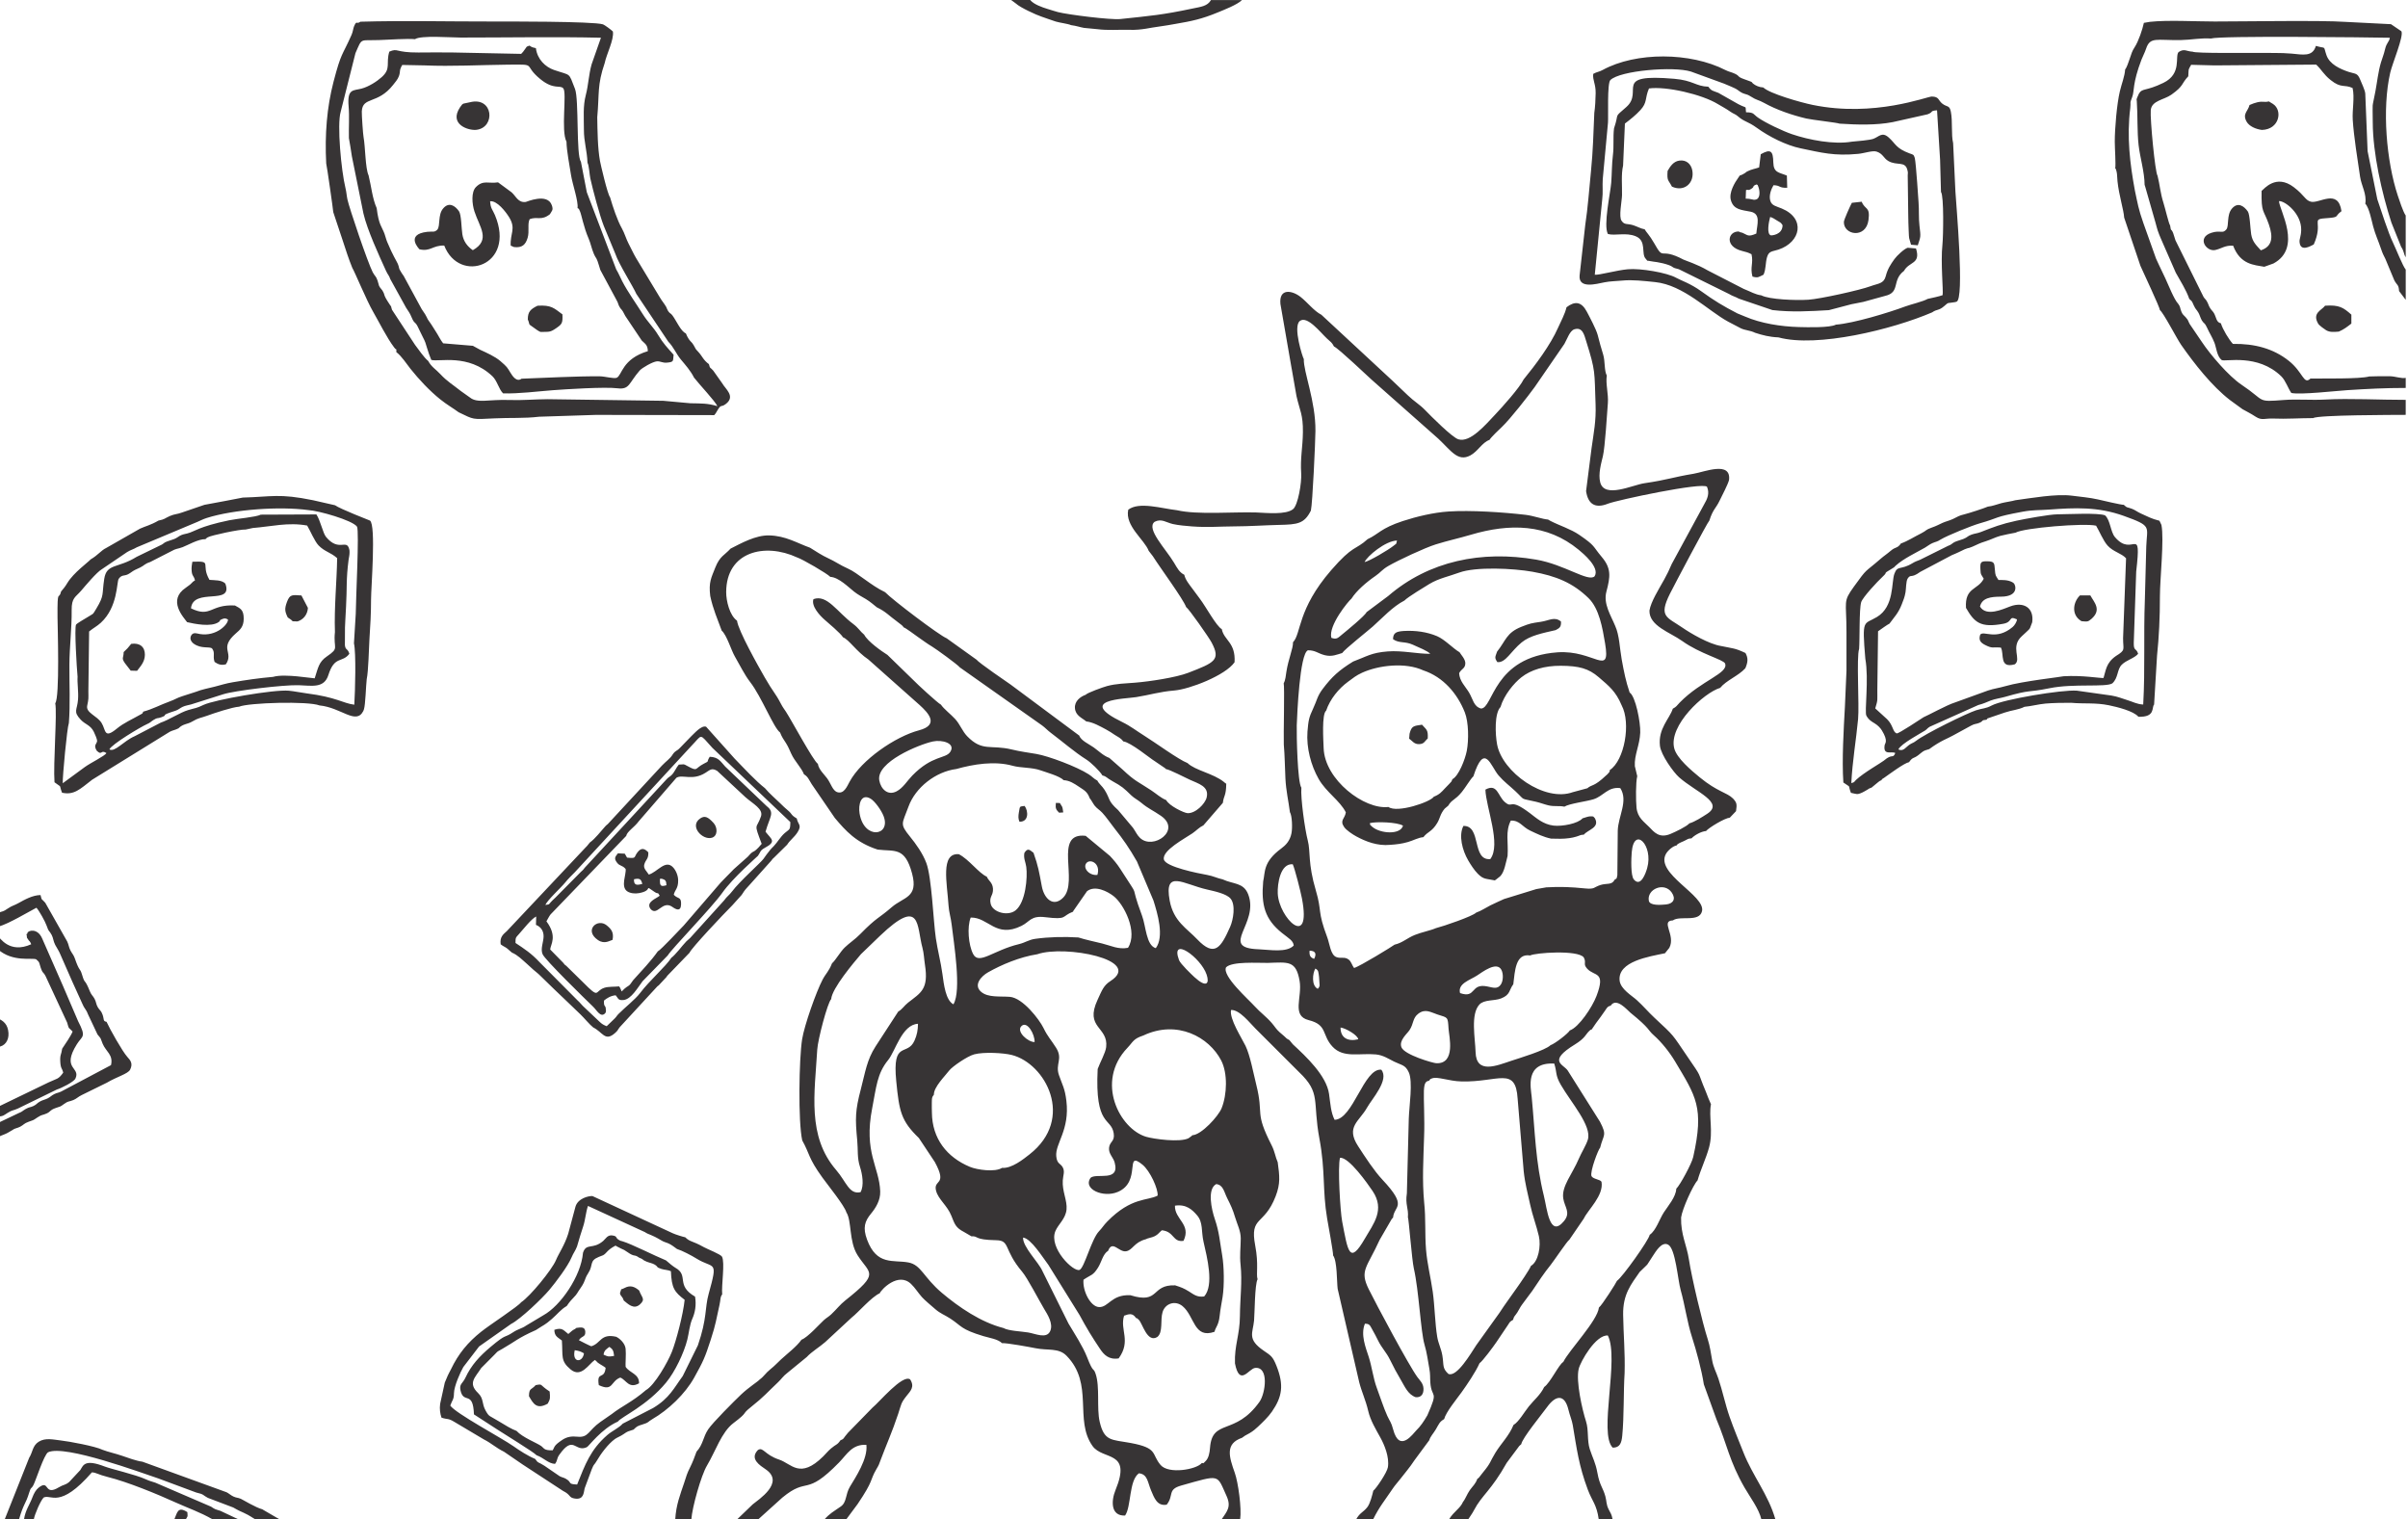 <?xml version="1.0" encoding="UTF-8"?>
<!DOCTYPE svg PUBLIC "-//W3C//DTD SVG 1.0//EN" "http://www.w3.org/TR/2001/REC-SVG-20010904/DTD/svg10.dtd">
<!-- Creator: CorelDRAW -->
<svg xmlns="http://www.w3.org/2000/svg" xml:space="preserve" width="84mm" height="53mm" version="1.0" style="shape-rendering:geometricPrecision; text-rendering:geometricPrecision; image-rendering:optimizeQuality; fill-rule:evenodd; clip-rule:evenodd"
viewBox="0 0 8400 5300"
 xmlns:xlink="http://www.w3.org/1999/xlink"
 xmlns:xodm="http://www.corel.com/coreldraw/odm/2003">
 <defs>
  <style type="text/css">
   <![CDATA[
    .fil0 {fill:#373435}
   ]]>
  </style>
 </defs>
 <g id="Слой_x0020_1">
  <path class="fil0" d="M7381.15 2288.36c-35.15,24.3 -35.15,51.79 -43.32,76.72 -15.27,0.7 -73.42,-9.99 -138.97,-6.14 -4.59,1.92 -143.83,17.07 -202.85,34.42 -22.66,6.66 -40.23,8.42 -61.08,15.36l-117.53 42.58c-23.95,7.14 -94.14,45.3 -107.29,50.6 -9.91,6.45 -87.56,58.04 -93.35,56.42 -14.52,-4.08 -12.03,-28.04 -33.89,-49.54l-41.29 -37.61c9.88,-32.43 6.86,-27.42 7.26,-64.18l2.51 -204.88c12.21,-8.37 31.52,-22.71 39.94,-26.76 15.98,-22.12 31.16,-36.59 42.93,-67.64 5.83,-15.38 9.81,-23.63 12.96,-41.94 2.22,-12.92 1.58,-37.06 7.13,-47.04 11.91,-18.06 10.52,0.71 44.17,-23.76l110.6 -58.58c6.94,-2.93 15.15,-5.97 23.2,-10.06 40.24,-20.42 26.77,-10 48.23,-19.32 20.6,-8.93 22.9,-11.64 47.52,-19.28 15.99,-4.96 33.57,-14.16 49.88,-18.48 12.57,-3.33 38.89,-8.52 53.05,-11.08 28.1,-16.83 240.31,-34.22 280.97,-24.42 11.11,18.28 25.01,52.65 40.11,69.35 20.24,22.38 47.96,26.35 64.46,44.36l-10.38 278.53c-0.24,41.27 10.39,40.43 -24.97,62.37zm-3672.18 545.63c-3.47,-24.42 -2.02,-15.72 -11.88,-32.91l-13.9 -0.19c-2.23,20.42 1.47,23.67 11.3,33.99l14.48 -0.89zm-3100.84 2466.06l40 0c7.76,-14.34 6.55,-6.43 5.4,-25.34 -34.45,-22.2 -35.46,3.63 -45.4,25.34zm2948.08 -2433.61c32.74,0.82 31.53,-36.76 18.1,-55.11 -18.07,2.86 -15.99,-1.12 -19.93,21.57 -2.37,13.65 -2.78,22.71 1.83,33.54zm543.07 1617.21c-85.76,-3.06 -52.31,66.74 -156.02,34.46 -66.6,-3.28 -76.17,42.82 -109.52,41.33 -29.82,-1.34 -57.79,-56.37 -54.13,-95.37 26.74,-18.3 32.43,-13.43 50.43,-41.8 12.79,-20.19 17.16,-47.89 35.44,-59.07 15.21,-39.05 37.71,6.4 63.41,1.48 22.76,-4.36 26.84,-30.96 67.79,-41.77 7.94,-4.42 20.7,-5.5 31.34,-10.72 12.12,-5.94 14.89,-12.51 24.89,-20.63 44.09,4.37 37.17,42.57 75.61,36.91 28.01,-58.11 -31.55,-74.76 -29.9,-122.7 40.04,-6.22 61.07,14.91 77.26,33.68 21.4,24.82 14.22,55.81 22.36,91.69 12.48,55.02 37.54,151.68 2.36,191.3 -25.3,3.56 -36.75,-7.42 -53.54,-17.73 -19.1,-11.75 -26.06,-13.87 -47.78,-21.06zm575.25 -444.87c30.59,-3.33 96.55,90.6 113.39,115.56 44.32,65.71 3.16,114.5 -26.59,165.97 -54.19,93.75 -59.32,44.74 -79.43,-59.7 -6.46,-33.54 -16.22,-192.12 -7.37,-221.83zm-366.48 717.28c16.26,82.51 48.29,18.13 70.09,15.7 49.39,-5.5 36.26,88.78 15.61,117.9 -85.31,120.37 -164.99,57.28 -172.83,161.13 -1.2,15.96 -4.34,35.92 -16.12,46.73 -13.22,12.12 -1.23,4.18 -12.94,6.39 -18.68,22.37 -115.24,39.32 -143.4,6.32 -32.63,-38.25 -7.46,-58.78 -104.16,-76.67 -66.76,-12.35 -92.2,-4.92 -108.22,-74.13 -11,-47.55 1.33,-121.69 -14.15,-167.03 -8.6,-25.2 -6.61,1.88 -30.09,-58.82 -13.98,-36.15 -44.49,-82.92 -64.55,-116.7l-90.91 -183.03c-13.27,-30.88 -68.86,-83.75 -67.57,-116.86 27.86,3.2 68.27,69.03 88.44,95.44l108.39 174.39c11.16,20.5 23.03,41.89 35.21,61.94 11.84,19.49 24.63,38.95 36.36,56.48 13.59,20.29 30.53,38.79 65.07,33.29 44.47,-61.39 3.42,-99.51 18.93,-148.99 18.2,-6.64 30.08,-9.48 41.53,7.98 5.82,2.58 2.18,-0.97 9.65,6.18 13.34,12.79 29.08,81.67 64.65,60.2 21.07,-16.89 9.79,-59.19 18.55,-87.31 9.29,-29.8 44.03,-41.52 69.64,-20.32 42.37,35.1 39,114.7 111.39,89.43 4.19,-17.26 14.5,-22.36 17.99,-55.56 2.71,-25.62 6.63,-42.61 10.3,-66.29 6.17,-39.67 5.21,-106.25 -1.48,-144.9 -8.29,-47.98 -10.15,-81.13 -25.49,-125.86 -11.77,-34.31 -27.58,-105.59 4.73,-122.67 24.77,3.1 26.89,26.65 38.6,49.93 11.05,21.94 18.99,37.88 27.2,65.77 7.02,23.78 19.86,47.6 19.72,73.98 -0.17,33.02 -4.26,57.97 -0.56,92.56 6.2,58.11 -1.94,118.35 -2.32,177.96 -0.44,66.3 -19.67,102.86 -17.26,165.44zm659.68 -790.48c2.52,-60.02 -1.96,-131.62 -0.67,-160.75 1.36,-30.94 8.39,-32.61 18.73,-35.55 5,-5.78 0.09,-3.92 10.02,-7.67 18.91,-7.12 57.56,9.79 102.82,10.83 128.57,2.95 188.28,-53.67 195.44,60.02l21.13 253c4.89,45.42 13.97,76.56 22.65,117.1 8.08,37.72 21.39,71.04 30.28,109.5 7.9,34.13 -1.58,88.91 -27.64,103.68 -4.55,12.56 -38.05,61.29 -49.74,77.54 -22.03,32.04 -38.44,52.83 -60.45,86.78l-80.54 112.31c-19.11,29.03 -68.16,113.36 -97.45,100.15 -22.05,-20.69 -15.09,-29.85 -20.76,-63.7 -4.18,-24.9 -14.01,-41.55 -18.02,-65.52 -7.89,-47.28 -8.59,-108.22 -15.63,-157.55 -7.29,-50.94 -19.29,-96.95 -23.39,-146.99 -4.44,-54.44 -0.5,-109.52 -6.41,-163.06 -7.55,-80.97 -2.66,-149.93 -0.37,-230.12zm-1472.26 108.29c-23.81,15.68 -86.59,7.19 -112.32,-3.61 -80.13,-33.6 -131.4,-98.26 -132.33,-189.11 -0.11,-10.93 -0.69,-23.41 -0.34,-34.13 0.48,-15.64 -0.46,-19.18 7.23,-28.4 -0.65,-26.62 38.78,-64.99 53.72,-84.63 9.84,-12.94 62.65,-49.79 87.27,-56.23 33.53,-8.77 101.32,-5.06 130.45,2.22 117.52,29.36 222.03,221.65 62.12,346.89 -21.22,16.61 -62.18,49.79 -95.8,47zm492.74 -461.71c118.62,-55.88 229.5,5.55 271.73,87.03 22.91,44.19 20.74,119.07 1.35,166.87 -11.1,27.39 -69.88,92.39 -101.83,93.98 -0.76,0.89 -2.04,0.95 -2.5,2.5l-10.88 7.97c-30.34,15.43 -121.82,2.69 -148.07,-5.11 -91.77,-27.25 -178.55,-191.38 -65.04,-310.35 20.23,-21.2 19.55,-31.05 55.24,-42.89zm1433.59 97.88c10.07,31.88 2.95,39.55 22.75,73.86 35.79,61.97 108.98,143.54 94.42,191.53 -5.64,18.62 -22.91,46.35 -31.27,66.09 -22.96,54.3 -60.99,96.62 -54.52,138.85 4.7,30.83 27.3,49.33 2.38,79.34 -50.21,60.44 -58.78,-43.09 -69.74,-87.25 -29.54,-119.04 -31.11,-225.96 -42.74,-346.29 -3.1,-32.11 -24.14,-121.4 78.72,-116.13zm-533.1 -56.99c-9.1,-23.96 19.06,-45.97 28.21,-59.7 15.17,-22.79 10.14,-41.97 31.02,-57.55 24.35,-18.14 42.71,-4.76 66.86,3.14 36.34,11.87 35.59,6.58 38.33,49.87 1.61,25.35 26.07,122.81 -42.78,120.05 -11.33,-0.46 -111.54,-29.22 -121.64,-55.81zm-212.38 -68.73c16.89,1.78 60.32,26.53 61.62,41.02 -35.37,8.71 -62.08,-4.56 -61.62,-41.02zm-1067.35 50.67c-23.01,0.37 -64.49,-36.48 -46.26,-55.23 20.53,-21.08 47.89,29.78 46.26,55.23zm-220.19 677.63c26.52,-1.39 6.02,12.17 86.55,13.62 49.33,0.89 24.36,32.23 90.53,110.22 18.23,21.48 58.87,100.1 76.81,130.01 10.44,17.41 32.71,50.8 20.69,76.96 -12.76,27.79 -50.84,8.87 -76.98,4.55 -23.42,-3.87 -68.85,-5.46 -85.88,-15.42 -78.94,-19.99 -156.44,-73.44 -214.72,-122.6 -64.89,-54.76 -71.95,-97.7 -117.03,-106.15 -52.79,-9.92 -110.25,11.88 -144.1,-79.53 -15.58,-42.1 -8.03,-64.32 13.81,-90.87 16.15,-19.64 33.13,-46.22 32.02,-77.54 -3.05,-85.45 -58.25,-135.85 -28.02,-289.95 14.48,-73.86 16.81,-120.65 55.72,-168.25 25.15,-30.77 48.12,-123.89 104.14,-126.43 -0.43,22.46 -3.32,38.42 -11.99,58.18 -25.35,57.78 -78.22,-4.24 -63.92,141.75 10.4,106.15 16.84,138.61 78.97,198.59l55.64 83.67c46,84.67 -6.56,58.92 4.36,100.37 7.96,30.27 38.83,50.89 53.2,86.87 12.13,30.36 15.26,41.82 44.3,56.85l25.9 15.1zm1199.68 -934.03c11.85,6.3 10.36,12.66 12.88,29.29l1.97 29.99c-2.3,8.57 -3.17,6.75 -6.42,11.39 -22.82,-10.7 -18.31,-54.61 -8.43,-70.67zm887.66 215.83c-5.73,10.36 -50.79,45.62 -67.3,51.47 -18.77,18.25 -108.22,44.94 -136.42,54.33 -52.06,17.36 -122.82,47.51 -125.01,-30.13 -1.36,-48.44 -18.28,-132.28 13.39,-166.04 16.79,-17.9 51.54,-11.85 75.73,-21.29 32.91,-12.87 27.28,-29.67 42.41,-49.34 5.87,-45.04 6.88,-108.84 58.84,-100.44 16.39,-9.53 166.09,-20.22 186.83,6.6 10.61,19.41 -3.76,22.04 12.11,39.52 25.45,27.97 65.7,7.55 32.53,95.1 -14.68,38.72 -61.34,109.01 -93.11,120.22zm-2342.78 -65.75l-78.81 121.17c-30.94,47.94 -36.06,90.24 -51.78,150.13 -19.42,73.91 -19.79,101.17 -12.43,178.07 3.17,33.01 -0.72,60.89 9.54,92.06 8.35,25.36 15.01,65.68 1.99,88.51 -39.84,9.08 -49.22,-35.73 -85.02,-77.22 -102.01,-118.21 -74.82,-267.9 -65.99,-420 2.03,-34.88 35.75,-163.52 48.63,-176.23 2.72,-37.42 79.17,-127.9 103.92,-156.83l66.65 -64.2c144.26,-137.41 126.83,-34.47 147.94,42.68 4.92,18 5.65,39.85 8.6,58.71 13.42,85.88 -14.77,97.43 -58.7,131.81 -14.7,11.5 -19.37,22.63 -34.54,31.34zm1959.82 -64.54c-8.63,-33.28 33.83,-44.72 59.31,-61.26 18.75,-12.15 68.65,-50.81 84.96,-19.73 7.32,13.94 6.65,38.94 -2.37,51.68 -11.5,16.24 -25.93,10.53 -46.62,6.24 -60.27,-12.47 -37.87,43.22 -95.28,23.07zm-1264.09 264.96c-10.31,203.27 47.18,167.99 55.92,224.31 4.55,29.28 -14.3,28.04 -16.25,50.86 -1.82,21.1 14.49,32.11 19.63,51.12 18.86,69.61 -64.89,34.78 -84.42,53.54 -27.12,39.06 44.57,70.33 95.22,48.91 84.7,-35.79 21.69,-147.98 86.17,-95.13 26.67,21.85 55.06,84.62 52.88,107.86 -35.25,18.96 -91.3,4.52 -175.44,90.23 -13.26,13.52 -16.82,21.42 -29.1,34.24 -26.29,27.44 -50.84,127.15 -67.51,134.62 -20.94,9.39 -108.79,-76.81 -84.6,-135.2 9.92,-23.91 35.86,-42.9 38.9,-75.53 2.89,-31.29 -15.5,-62.74 -13.13,-101.21 1.09,-17.9 8.15,-31.23 -0.43,-46.26 -7.84,-13.72 -19.8,-10.89 -22.31,-38.24 -4.07,-44.37 47.67,-91.13 35.29,-193.44 -5.27,-43.66 -13.95,-54.96 -25.81,-89.19 -13.87,-39.97 14.84,-55.77 -9.99,-95.51 -17.42,-27.9 -28.5,-37.23 -44.22,-69.47 -14.15,-29.01 -72.15,-105.08 -117.62,-108.35 -34.51,-2.49 -75.22,3.06 -99.2,-16.98 -29.11,-24.33 0.55,-55.41 23.34,-68.35 47.52,-26.98 110.42,-53.52 172.17,-63.28 94.66,-33.15 371.26,19.24 254.73,93.85 -24.13,15.46 -29.61,33.12 -44.56,65.14 -46.3,99.22 38.28,93.41 29.96,164.96 -2.39,20.7 -22.01,54.68 -29.62,76.5zm593.11 -370.19c71.48,-2.21 98.56,-9.47 111.23,62.32 10.13,57.4 -29.27,122.16 31.71,137.29 66.78,16.56 44.75,51.98 83.74,93.14 37.96,40.09 94.06,21.18 150.65,26.51 25.63,2.42 44.4,15.6 63.57,24.97 27.37,13.37 39.05,11.15 51.23,37.39 15.04,32.41 1.32,118.64 0.04,161.69l-6.65 260.4c-6.23,40.27 6.31,51.58 3.61,83.55 2.95,4.08 13.84,148.61 20.63,178.25 17.8,77.79 23.89,220.39 37.29,265.97 8.61,29.27 11.39,54.24 16.93,84.36 3.6,19.53 2.04,29.49 3.36,48 4.14,58.14 30.39,22.59 -10.39,114.43 -13.13,22.45 -24.19,38.55 -38.58,52.52 -10.69,10.39 -58.41,80.78 -80.73,-3.43 -6.93,-26.14 -11.49,-27.73 -20.39,-47.26 -13.03,-28.59 -25.48,-68 -36.89,-98.31 -12.08,-32.11 -16.9,-73.41 -27.78,-107.11 -10.33,-32 -29.32,-77.95 -13.42,-116.06 17.51,-0.09 17.89,6.98 26.76,22.34 6.34,11.01 12.24,22.23 18.93,35.86 13.77,28.02 28.17,39.79 41.97,67.82 12.93,26.27 23.42,46.06 36.87,68.6 14.55,24.4 25.27,52.19 52.57,61.7 17.94,1.61 27.94,-9.42 27.25,-29.78 -0.64,-18.61 -12.97,-28.95 -21.09,-40.02 -29.86,-40.67 -143.63,-253.7 -169.95,-306.99 -32.62,-66 -6.29,-74.16 38.01,-171.82l42.2 -72.9c0.6,-0.76 1.8,-1.97 2.31,-2.58 0.52,-0.61 1.56,-1.75 2.41,-2.54 3.24,-42.13 53.26,-35.81 -36.95,-131.84 -28.94,-30.82 -59.25,-77.44 -85.19,-117.43 -43.91,-67.73 4.43,-85.77 31.56,-134.53 16.64,-29.89 78.51,-96.85 49.39,-131.97 -60.47,-6.23 -98.47,173.33 -162.83,174.82 -13.17,-25.94 -14.42,-55.52 -19.32,-90.21 -9.07,-64.02 -80.12,-130.57 -126.3,-173.21l-12.21 -14.78c-12.25,-6.56 -8.04,-4.81 -18.26,-13.87 -6.14,-5.46 -9.68,-8.1 -15.81,-13.59 -12.49,-11.16 -16.06,-19.07 -27.11,-31.9 -19.33,-22.47 -40.44,-37.1 -59.71,-58.47 -22,-24.38 -114.52,-106.06 -99.87,-135.91 21.21,-21.26 108.97,-15.05 145.21,-15.42zm-309.37 -9.92c-31.64,-85.82 76.01,-9.53 96.29,50.58 10.6,31.46 0.04,47.8 -42.6,8.86 -10.15,-9.29 -48.87,-46.33 -53.69,-59.44zm455.48 -32.71c21.16,0.35 24.82,11.13 15.94,28.56 -12.52,-4.66 -17.45,-10.32 -15.94,-28.56zm-825.21 -136.03c2.11,-4.77 0.06,-1.08 4.1,-6.95l44.83 -64.59c28.47,-21.75 71.19,0.93 91.96,16.72 35.88,27.29 86.74,125.08 50.89,180.82 -33.88,6.57 -60.01,-7.72 -90.32,-15.12 -22.8,-5.56 -61.08,-13.89 -82.6,-20.98 -49.53,-3.03 -101.88,-2.03 -150.74,4.79 -22.55,3.15 -34.3,13.07 -56.65,18.47 -89.83,21.61 -139.42,73.38 -159.68,34.92 -16.72,-31.74 -21.72,-95.24 -8.72,-127.64 62.28,-1.32 86.99,73.09 176.79,29.18 30.27,-14.81 32.23,-36.61 83.06,-30.47 79.84,9.63 54.98,-2.87 97.08,-19.15zm2008.62 -38.19c-7.6,-40.33 53.59,-66.93 79.99,-28.53 15.55,22.63 4.83,39.06 -20.17,41.49 -19.64,1.91 -56.53,4.52 -59.82,-12.96zm-1671.33 0c-20.73,-111.17 47.45,-58.1 129.75,-39.26 27.37,6.28 68.01,14.85 82.38,31.64 18.53,21.66 9.7,73.88 -1.28,98.54 -31.77,71.39 -53.7,108.23 -115.16,43.36 -36.05,-38.06 -82.25,-62.21 -95.69,-134.28zm429.22 -127.2c7.46,16.18 27.51,95.27 32.07,119.11 34.47,180.27 -80.55,68.51 -84.4,-17.19 -1.48,-33.04 8.8,-105.9 52.33,-101.92zm-681.48 37.11c-29.95,3.34 -52.5,-25.91 -37.73,-42.04 13.61,-14.87 49.89,2.16 37.73,42.04zm1917.87 -23.93c-5.28,18.65 -22.53,67.48 -46.28,40.17 -11.93,-13.71 -9.37,-74.53 -7.64,-95.31 7.74,-92.82 76.43,-24.34 53.92,55.14zm-2409.95 -345.51c59.82,-16.79 133.37,-29 196.65,-11.24 27.97,7.84 68.03,5.28 97.3,15.95 17.97,6.55 65.87,19.37 80.58,34.32 20.28,0.88 36.91,11.86 52.51,22.36 19.4,13.05 29.74,17.34 38.37,40.78 4.8,4.89 11.91,19.2 17.37,25.92 8.35,10.29 16.65,14.13 26.28,24.39 13.57,14.44 29.35,37.73 42.58,54.45 30.35,38.33 51.49,68.5 78.45,115.69l57.59 136.21c13.75,44.04 38.58,125.37 8.13,166.17 -33.72,-9.92 -34.07,-76.03 -47.93,-113.16 -49.66,-133.03 2.21,-41.01 -76.49,-164.19 -10.78,-16.88 -22.73,-30.75 -35.63,-44.54l-84.55 -69.99c-114.88,-13.17 -22.69,158.96 -78.41,215.48 -34.3,34.8 -66.43,3.97 -74.53,-39.19 -9.84,-52.38 -12.38,-69.83 -28.98,-117.1 -11.6,-8.06 -19.42,-19.96 -31.96,0.47 -3.44,19.34 4.38,31.67 6.67,48.73 4.94,36.94 -2.15,123.6 -37.48,151.68 -26.56,21.11 -79.62,7.05 -86.65,-22.88 -6.07,-25.86 9.52,-28.08 7.99,-52.89 -1.37,-22.1 -16.11,-27.61 -21.47,-41.78 -28.83,-12.81 -62.14,-60.52 -97.65,-78.47 -64.96,-5.18 -40.79,101.15 -35.88,179.16 1.46,23.12 8.13,41.97 11.01,67.24 7.2,63 35.07,229.2 6.03,277.26 -26.94,-14.03 -33.37,-68.57 -38.35,-105.59 -5.64,-42.06 -16.59,-81.6 -22.95,-124.82 -8.86,-60.01 -14.23,-211.93 -33.18,-262.5 -12.75,-34.04 -36.63,-66.99 -56.45,-91.4 -37.71,-46.42 -27.96,-44.1 -5.97,-104.97 24.4,-67.58 95.43,-122.4 167,-131.55zm1441.99 189.01c20.49,-6.16 96.72,-3.87 116.2,8.69 -9.06,32.71 -78.92,28.05 -107.38,3.92 -13.3,-11.27 -4.48,-6.66 -8.82,-12.61zm-1779.44 -33.54c-5.22,-30.9 4.59,-72.24 38.73,-51.72 13.93,8.38 36.86,39.14 45.15,61.06 26.1,68.9 -68.25,83.26 -83.88,-9.34zm316.14 -215.08c-16.16,24.42 -62.69,11.09 -132.23,82.37 -18.21,18.67 -31.99,43.1 -54.75,55.08 -31.14,16.37 -55.09,-8.35 -60.47,-37.89 -11.69,-64.1 138.09,-125.36 186.83,-135.99 32.07,-7 80.73,6.05 60.62,36.43zm1751.75 95.15c-3.79,10.06 -2.7,7.46 -11.51,16.92 -5.49,5.89 -8.75,8.83 -14.57,15.05 -12.2,13.04 -18.53,21.07 -38.66,29.1 -12.09,18.85 -128.08,57.89 -158.32,35.82 -84.09,10.04 -222.12,-94.68 -226.05,-204.8 -0.95,-26.47 -7.17,-119.26 8.72,-131.15 13.57,-40.49 43.99,-77.27 76.39,-100.94 16.99,-12.42 27.67,-21.69 48.92,-31.37 58.03,-26.41 151.32,-37.16 213.55,-8.26 69.41,22.96 118.91,80.81 144.84,146.44 13.61,34.47 14.05,96.87 6.91,134.29 -5.57,29.19 -28.28,87.87 -50.22,98.9zm549.14 -31.98c-1.43,8.94 0.64,3.37 -4.59,10.53 -3.15,4.33 -4.71,4.85 -8.35,8.29 -43.6,41.23 -49.14,30.59 -65.44,44.74l-50.57 13.64c-98.79,35.89 -246.64,-70.02 -264.31,-166.76 -6.51,-35.58 -9.53,-107.82 11.95,-130.18 12.39,-42.16 47.29,-83.66 72.86,-103.74 33.33,-26.18 80.94,-40.54 137.3,-40.19 62.78,0.4 96.58,8.68 133.02,40.31 34.6,30.03 58.64,48.08 79.41,97.64 33.28,62.46 9.58,192.61 -41.28,225.72zm-895.33 -378.48c-48.62,29.96 -73.83,52.49 -106.29,95.63 -19.47,25.87 -19.68,39.47 -33.17,68.08 -15.04,31.93 -16.46,41.09 -19.9,80.5 -4.26,57.05 12.39,118.47 38.79,165.05 26.57,46.88 74.51,75.83 95.04,116.91 -3.13,22.18 -22.4,27.38 -5.89,51.2 7.72,11.15 28.88,25.43 43.16,33.09 31.71,17.02 72.73,33.69 117.9,28.95 22.04,-1.47 39.71,-3.6 61.2,-9.7 18.87,-5.34 37.36,-15.94 54.06,-17 15.84,-20.42 29.4,-18 48.37,-49.41 10.3,-17.04 9.83,-30.78 26.01,-50.06l12.43 -10.44c12.78,-22.24 22.95,-17.85 47.43,-47.73 13.03,-15.9 29.98,-45.21 40.28,-54.59 39.03,-121.25 60.3,-35.27 87.73,-3.25 18.8,21.98 37.84,35.39 58.83,55.16 37.31,35.15 13.2,22.78 72.63,36.99 15.85,3.8 28.33,8.92 42.26,12.24 21.68,5.16 36.52,0.58 55.99,4.67 17.01,-10.89 77.58,-18.17 101.93,-25.94 34.7,-11.07 49.68,-44.14 93.02,-38.81 28.61,44.11 -7.12,98.03 -8.76,147.84l-1.42 155.74c-3.08,15.94 -1.62,9.95 -10.12,16.59 -8.28,18.41 -27.26,11.11 -48.26,17.66 -24.94,7.79 -18.9,15.66 -54.46,12.11 -48.83,-4.89 -84.79,-6.65 -135.18,-3.74l-34.72 6.04 -112.82 34.79c-10.91,5.42 -31.12,13.64 -47.32,21.97 -18.31,9.42 -31.63,18.91 -49.72,25.36 -12.26,12.72 -114.8,47.81 -140.22,54.09 -18.57,8.23 -50.54,14.35 -73.79,23.8 -27.55,11.18 -42.61,27.38 -70.55,33.83 -6.38,5.23 -120.79,75.73 -141.36,81.39 -6.95,-8.75 -9.7,-22.73 -19.04,-29.58 -14.64,-10.77 -25.59,-2.31 -42.44,-8.37 -20.67,-7.45 -23.5,-46.43 -32.02,-68.99 -35.21,-93.12 -17.77,-89.27 -39.64,-162.97 -28.49,-95.92 -18.08,-135.65 -28.3,-174.83 -10.27,-39.42 -25.38,-148.26 -22.34,-184.05 -13.58,-19.61 -16.93,-182.1 -16.12,-217.73 1.42,-37.79 10.22,-249.73 38.91,-261.7 26.81,-0.17 34.12,10.92 59.18,17.17 25.02,6.24 42.8,-2.57 60.36,-7.59 8.71,-13.28 89.49,-77.13 106.8,-92.51 33.22,-29.54 69.26,-69.53 110.56,-90.74 9.97,-11.12 74.53,-50.21 86.99,-57.72 31.99,-19.3 67.03,-26.16 103.85,-39.63 58.14,-21.26 189.03,-14.85 255.61,-2.98 82.16,14.65 141.06,38.81 195.56,92.04 37.25,36.39 48.84,104.19 57.8,158.1 19.81,119.09 -38.02,21.93 -166.07,30.95 -225.21,16.34 -223.73,196.34 -266.88,196.08 -26.06,-7.47 -27.54,-32.38 -41.87,-56.18 -12.52,-20.81 -33.06,-39.44 -34.33,-67.27 8.79,-16.39 20.89,-15.42 21.58,-33.91 0.55,-14.68 -14.93,-29.99 -20.14,-38.99 -22.93,-13.31 -51.64,-44.72 -78.8,-56.2 -34.67,-14.62 -74.89,-20.44 -116.51,-17.94 -23.34,1.85 -36.54,5.1 -36.75,28.6 21.33,15.2 41.2,6.62 68.7,19.06 20.82,9.43 53.87,22.62 61.05,32.01 -45,0.31 -97.81,-12.21 -147.8,-8.43 -58.5,4.41 -73.7,17.85 -121.01,35.29zm-1779.6 -84.54c20.91,7.96 46.37,49.15 88.63,77.54l178.7 158.8c30.33,27.41 69.7,69.17 -2.13,88.12 -82.7,21.83 -200.88,102.9 -242.19,179.36 -9.35,17.3 -19.7,43.33 -42.54,36.53 -16.64,-4.96 -22.47,-30.16 -35.85,-48.33 -10.56,-14.35 -29.27,-30.68 -32.32,-50.6 -15.72,-10.08 -92.17,-152.42 -111.19,-181.56 -7.42,-11.34 -10.94,-15.07 -17.92,-28.44 -20.21,-38.72 -25.95,-38.68 -56.14,-91.28 -22.54,-39.25 -92.63,-163.78 -96.75,-198.05 -25.85,-18.61 -37.92,-68.8 -37.81,-99.98 0.5,-141.25 134.86,-172.87 247.42,-120.64 18.54,5.89 105.33,56.43 115.81,67.8 29.61,1.36 64.51,37.16 83,51.54 14.68,11.4 26.16,16.9 41.11,25.87 14.17,8.5 27.77,20.34 38.21,28.73 32.83,16.08 41.48,28.52 69.72,48.97l16.94 13.13c5.43,5.36 2.28,1.54 6.78,7.75 9.24,3.35 37.51,25.15 49.01,33.06 17.39,11.97 33.39,24.17 50.48,34.28 13.46,7.96 89.08,62.7 96.66,72.49l286.55 202.16c11.41,8.29 18.37,16.63 29.95,25.35 43.04,32.43 83.85,68.19 124.92,94 15.35,9.65 46.46,39.5 55.92,55.44 14.89,3.4 12.64,7.41 34,19.27 36.09,20.05 39.41,23.95 67.31,50.76 9.92,9.54 21.85,14.91 34.03,25.07 25.01,20.91 38.95,25.31 68.47,45.48 73.66,50.35 -27.51,120.88 -72.75,77.1 -10.69,-10.35 -13.8,-19.69 -24.23,-34.88l-52.03 -61.93c-37.76,-33.79 -26.14,-36.9 -47.38,-70.76 -8.5,-13.55 -19.67,-20.82 -25.05,-32.26 -13.27,-6.78 -16.69,-13.21 -30.36,-22 -41.17,-26.51 -139.4,-63.5 -182.27,-70.87 -31.41,-5.39 -54.78,-8.09 -85.69,-15.56 -74.39,-18 -102.63,8.76 -156.05,-46.47 -16.39,-16.94 -24.93,-41.54 -41.59,-59.71 -15.68,-17.11 -39.4,-34.96 -49.8,-50.32 -10.3,-4.72 -83.69,-72.26 -96.57,-85.97l-90.02 -87.57c-19.92,-12.44 -68.61,-46.43 -81.08,-70.43 -14.47,-11.71 -19.42,-23.3 -38.49,-37.58 -56.71,-42.45 -90.83,-103.78 -138.45,-86.48 -8.55,24.37 22.38,57.55 39.06,72.02 11.28,9.77 56.46,47.88 63.97,61.05zm1826.47 -87.76c-5.59,12.64 -69.57,65.04 -85.6,78.09 -14.7,11.97 -18.5,18.2 -37.33,11.54 -11.31,-42.58 59.94,-128.75 70.2,-136.78 17.46,-27.6 52.73,-58 83.67,-79.1 18.17,-12.38 22.21,-21.64 45.22,-34.98 34.03,-19.71 127.08,-63.2 165,-75.03 41.8,-13.03 81.05,-21.4 122.8,-33.76 134.56,-39.82 265.39,-38.85 376.09,52.62 14.59,12.04 74.89,61.99 55.32,92.36 -22,21.23 -103.88,-40.88 -203.77,-58.13 -189.87,-32.79 -374.13,4.35 -516.18,126.87l-75.42 56.3zm-6.96 -174.64c8.17,-20.13 72.96,-74.44 113.13,-75.09 -5.55,16.43 2.84,6.06 -12.03,18.18 -17.2,14.02 -84.83,54.07 -101.1,56.91zm-106.75 -752.08c16.3,7.02 120.06,106.24 131.12,115.76l232.63 205.85c44.65,41.75 68.04,81.73 111.68,58.56 26.59,-14.13 40.79,-44.91 67.05,-54.38 5.45,-9.39 33.02,-35.45 43.9,-45.79 28.86,-27.46 91.24,-107.25 113.89,-138.68l103.5 -150.38c9.98,-17.62 18.76,-45.98 34.91,-50.93 28.54,-8.76 34.34,20.07 41.14,41.72 33.42,106.44 28.36,104.41 32.68,220.27 2.15,58.14 -6.6,99.59 -14.04,152.96l-19.08 149.51c6.5,44.01 30.21,62.36 76.39,43.93 31.56,-12.6 328.45,-75.75 345.37,-59.05 9.81,22.79 1.42,42.23 -9.98,61.45l-112.98 207.96c-9.65,22.21 -15.26,34.3 -26.17,53.94 -18.71,33.71 -46.58,77.44 -51.57,108.52 -1.43,53.75 71.89,75.76 114.44,106.31 61.98,44.49 144.05,64.94 149.28,78.22 13.51,34.31 -81.36,57.95 -158.36,136.6 -11.98,12.24 -9.85,13.45 -23.91,21.22 -11.22,35.03 -51.72,69.67 -44.88,129.47 3.63,31.8 47.47,92.8 66.98,109.95 59.29,52.14 158.76,87.63 97.98,127.09 -17.16,11.15 -43.84,28.33 -62.22,33.41 -10.14,11.36 -48.77,29.72 -65.74,36.82 -39.34,16.48 -57.1,-6.01 -75.01,-24.59 -16.66,-17.27 -40.18,-31.4 -43.68,-67.21 -2.43,-24.81 -2.95,-87.84 2.53,-109.67l-8.36 -34.93c-2.45,-38.66 16.98,-72.44 18.82,-116.97 1.43,-34.95 -16.23,-126.78 -36.97,-139.86 -13.45,-39.88 -19.53,-70.58 -27.72,-115.53 -6.87,-37.67 -7.83,-84.15 -22.6,-116.58 -14.65,-35.94 -42.14,-77.05 -30.81,-119.53 14.14,-52.93 17.4,-81.38 -16.05,-121.1 -33.38,-39.61 -20.46,-37.27 -78.61,-77.23 -29.61,-20.35 -68.65,-32.24 -100.09,-48.39 -5.05,-2.6 -6.64,-3.58 -8.75,-5.01 -19.57,-1.35 -51.16,-13.27 -78.05,-16.4 -78.94,-9.19 -192.01,-16.74 -269.54,-11.6 -52.21,3.46 -111.62,17.74 -159.19,33.32 -77.34,25.34 -84.73,45.89 -122.55,63.04 -42.92,39.15 -49.93,19.05 -127.42,108.57 -118.26,136.6 -103.82,221.1 -132.92,251.08 0.59,22.09 -15.87,56.94 -23.11,103.05 -1.76,11.19 -3.16,29.63 -9.39,40.09 3.48,12.02 -0.93,180.4 0.39,213.81 3.39,38.22 3.67,79.04 5.63,118.29 2.15,43.07 10.66,78.17 15.66,117.32 7.82,13.05 9.17,55.61 5.42,74.07 -5.38,26.55 -19.87,41.24 -35.48,52.73 -64.49,47.45 -55.68,82.92 -63.18,114.84 -7.43,82.64 6.05,132.26 65.61,179.94 24.71,19.76 39.1,26.54 40.99,43.86 -25.22,26 -84.65,14.37 -122.78,13.01 -140.41,-4.98 4.26,-89.01 -36.31,-192.07 -16.21,-41.16 -51.24,-34.3 -88.94,-51.79 -19.35,-4.09 -33.1,-11.76 -54.08,-15.46 -31.35,-5.56 -144.39,-27.98 -150.77,-53.52 -7.89,-31.54 74.83,-74.47 99.45,-91.63 14.42,-10.06 23.52,-20.83 38.27,-27.78l67.89 -78.51c3.14,-26.2 11.31,-23.27 11.83,-66.58 -6.31,-4.13 -3,-2.07 -8.38,-6.43 -36.83,-29.82 -99.88,-39.79 -126.77,-65.79 -30.99,-11.79 -114.23,-72.67 -151.21,-95.6 -25.49,-15.81 -48.05,-33.62 -75.49,-46.92 -164,-79.53 7.66,-81.06 47.63,-87.47 48.21,-7.73 81.26,-18.82 132.91,-23.07 53.03,-4.35 178.51,-52.57 210.32,-98.61 4.12,-69.36 -36.84,-76.08 -44.57,-115.45 -19.39,-10.77 -54.97,-77.64 -76.41,-105.89l-25.2 -34.07c-11.41,-15.29 -25.7,-32.45 -29.17,-49.68 -17.22,-8.39 -24.52,-23.18 -35.62,-41.8 -28.81,-48.32 -98.8,-119.02 -68,-142.9 24.11,-12.53 40.21,2.39 63.83,7.73 19.11,4.32 46.46,6.76 66.86,8.28 55.08,4.1 94.63,0.15 148.2,-0.14 53.16,-0.11 104.02,-4 155.84,-5.15 63.66,-1.41 87.53,-3.85 110.47,-49.86 5.81,-24.22 15.51,-239.75 15.9,-277.67 1.09,-104.07 -42.25,-207.44 -40.5,-250.84 -3.51,-4.27 -39.21,-113.62 -13.85,-132.97 25.83,-19.74 71.87,40.21 94.11,60.82 14.19,13.15 17.11,13.29 24.96,28.09zm-147.53 77.64l16.61 95.11c11.63,51.51 23.23,64.02 22.47,126.32 -0.65,54.37 -9.6,89.41 -5.98,143.79 2.11,31.52 -10.99,110.68 -28.38,124.64 -25.01,20.09 -90.94,13.21 -128.17,11.57 -80.7,-2.54 -205.66,8.78 -276.88,-7.87 -53.27,-5.91 -132.02,-30.86 -169.87,-1.75 -12.32,56.38 56.68,104.6 71.4,143.52l14.4 18.65c27.37,43.11 104.94,147.82 116.12,177.39 9.47,5.98 79.46,105.79 89.07,124.01 31.96,60.62 10.8,69.58 -82.04,105.45 -42.33,16.34 -134.4,30.25 -184.52,34.29 -33.86,2.73 -66.5,3.23 -98.6,11.92 -13.16,3.56 -69.52,23.65 -74.3,30.32 -18.47,6.53 -39.34,22.1 -37.5,46.55 1.96,26.43 24.5,33.74 39.43,46.44 23.27,2.45 48.59,17.11 68.12,27.46 13.3,7.05 20.14,12.08 31.24,19.39 12.44,8.19 21.18,10.81 29.69,22.77 26.43,3.14 94.51,60.06 110.34,69.24l36.22 24.68c0.56,0.59 1.6,1.74 2.31,2.68 11.89,1.2 66.15,29.14 82.8,36.88 30.54,14.18 69.02,23.16 59.27,62.47 -5.46,22.03 -39.22,56.2 -67,54.38 -12.15,-0.8 -63.87,-25.47 -74.02,-45.52 -18.4,-7.16 -34.07,-21.92 -52.37,-34.04 -46.73,-30.95 -55.34,-30.47 -100.19,-72.83l-45.8 -40.2c-21.61,-8.03 -36.8,-24.03 -54.53,-36.66 -16.22,-11.55 -44.79,-23.93 -50.35,-41.22l-239.74 -178.22c-5.52,-3.64 -114.6,-78.5 -117.44,-85.75l-105.43 -75.49c-24.75,-9.51 -189.88,-134.66 -214.82,-160.87 -49.26,-23.26 -96.23,-67.67 -129.48,-82.23 -27.46,-12.01 -45.2,-25.41 -69.15,-36.2 -20.5,-9.24 -43.38,-24.27 -63.37,-36.75 -45.52,-16.14 -84.3,-41.49 -142.41,-42.83 -47.82,-1.1 -98.54,27.93 -134.7,46.15 -20.31,22.52 -37.51,26.17 -52.95,65.47 -14.31,36.41 -23.81,51.61 -17.85,99.71 9.78,46.31 25.19,79.9 39.99,120.84 17.64,15.23 33.08,68.29 46.03,90.49 17.49,29.95 33.16,62.99 53.57,89.34 39.4,50.89 81.49,159.3 103.9,175.35 7.23,18.03 11.85,23.05 20.95,37.54 7.22,11.5 11.47,21.92 18.22,36.77 12.15,26.75 34.85,47.67 44.38,71.7 13.82,8.34 16.48,17.66 26.79,34.19l80.84 118.15c37.73,44.6 73.86,85.77 149.38,110.24 60.09,7.45 94.99,-10.67 120.13,83.83 22.49,84.56 -29.45,80.93 -71.55,117.51 -46.15,40.1 -50.3,33.12 -109.29,93.34 -18.42,18.81 -37.09,30.42 -54.29,46.93 -15.42,14.81 -31.63,44.26 -44.23,55.15 -11.43,29.02 -21.24,34.61 -33.16,57.35 -21.87,41.69 -63.38,158.77 -71.11,207.37 -10.99,68.91 -14.24,287.87 0.34,352.94 27.02,48.26 20.01,60.03 70.65,130.02 18.77,25.92 76.83,97.75 83.24,120.73 19.41,30.02 8.53,101.4 38.99,149.52 42.23,66.7 80.59,60.32 -42.76,158.07 -18.52,14.68 -29.01,29.52 -48.65,48.11 -9.72,9.2 -16.46,11.99 -25.95,20.51 -13.54,12.14 -55.84,60 -78.17,68.39 -16.3,23.41 -48.52,47.72 -71.51,68.84 -15.32,14.08 -20.08,20.61 -37.33,34.45 -17.13,13.72 -21.8,24.66 -36.79,35.33 -6.59,7.63 -38.24,27.07 -65.12,52.62 -22.62,21.52 -98.72,97.3 -114.8,121.53 -18.12,27.3 -17.21,52.16 -40.54,77.7 -5.59,15.95 -13.85,37.65 -22.07,53.9 -12.3,24.34 -12.57,29.72 -21.16,55.19 -13.55,40.23 -28.32,77.12 -30.98,127.07l56.16 0c2.82,-42.26 34.31,-153.93 54.44,-187.55 29.75,-49.69 50.84,-116.91 92.11,-148.1 55.96,-42.27 25.21,-27.6 61.63,-56.44 45.13,-35.76 55.7,-49.92 94.86,-86.83 11.26,-10.63 17.29,-21 31.39,-31.66l68.04 -55.67c17.13,-18.71 46.45,-36.11 64.57,-52.26l92.11 -85.35c22.93,-17.61 69.2,-72.2 98.01,-84.83 5.1,-12.98 64.57,-75.29 109.17,-32.62 14.24,13.61 23.98,30.15 38.14,46.12 9.2,10.36 34.59,31.66 46.6,42.01 18.13,15.62 31.31,19.16 51.88,32.49 40.69,26.37 35.27,37.2 115.76,61.46 21.47,6.48 50.36,10.17 65.01,24.48 17.33,-1.02 97.88,13.86 116.8,17.68 43.54,8.79 80.57,-1.98 108.27,26.3 96.49,98.48 25.83,223.61 90.59,314.68 36.37,51.16 138.03,13.81 80.35,153.52 -15.55,37.63 -17.55,91.29 33.29,89.23 22.02,-31.05 12.94,-121.91 48.11,-147.35 30.49,2.76 30.45,31.04 42.32,59.18 11.21,26.56 21.34,56.22 54.75,50.22 26,-32.15 1.25,-52.88 50.62,-66.74 137.9,-38.72 123.39,-39.94 158.01,36.12 17.34,38.12 2.28,53.03 -17.06,81.91l64.67 0c5.65,-38.19 -6.78,-128.51 -18.65,-162.09 -19.88,-56.26 -34.83,-101.68 25.12,-122.47l10.48 -7.4c6.54,-3.85 10.2,-5.32 16.47,-9.06 11.84,-7.09 19.89,-13.83 28.6,-22.08 15.66,-14.83 35.69,-33.71 48.71,-52.53 35.98,-52.06 42.63,-92.76 15.92,-160.03 -12.87,-32.43 -19.21,-35.52 -44.31,-52.66 -59.07,-40.33 -37.89,-61.62 -33.8,-105.38 2.2,-23.58 2.28,-126.31 12.21,-143.93 -5.86,-18.18 4.45,-50.82 -8.21,-117.57 -19.79,-104.43 30.97,-67.46 71.18,-171.68 17.39,-45.1 13.74,-71.37 7.33,-118.91 -8.39,-18.6 -9.87,-36.8 -20.99,-58.6 -61.42,-120.58 -26.38,-102.53 -53.96,-212.46 -9.76,-38.94 -21.26,-101.93 -37.51,-135.25 -13.17,-27.03 -56.76,-94.22 -50.37,-124.81 29.84,-1.69 66.97,47.01 85.13,64.7l151.98 151.87c77.96,74.09 46.35,99.6 71.34,232.91 21.08,112.49 10.03,178.81 26.75,277.6 3.7,21.87 21.61,118.01 20.85,129.17 14.47,19.19 12.81,91.98 15.87,116.26l75.26 326.13c8.65,33.9 22.58,62.28 31.32,99.87 7.71,33.22 26.55,64.15 42.16,92.42 14.37,25.98 32.13,68.27 26.54,104.03 -2.85,18.3 -41.01,74.61 -50.9,81.93 -3.62,14.95 -10.82,44.78 -21.01,57.61 -14.65,18.45 -26.21,19.04 -38.78,42.41l59.18 0c20.89,-42.81 40.18,-65.4 67.66,-106.28 9.59,-14.27 18.24,-23 26.03,-33.23 19.03,-25.04 31.96,-38.42 50.82,-67.12l51.41 -69.59c3.09,-12.18 14.2,-23.27 22.79,-37.75 11.44,-19.28 12.15,-25.76 29.04,-35.85 6.46,-24.87 44.35,-70.69 60.88,-93.66 18.28,-25.41 49.32,-71.04 62.57,-101.28 10.34,-6.64 48.66,-58.42 58.52,-73.05l40.73 -60.48c7.99,-12.42 5.92,-10.46 17.69,-17.79 3.14,-13.44 6.19,-12.25 14.84,-25.76 6.66,-10.36 8.27,-15.65 15.81,-26.4 11.85,-16.88 23.64,-31.04 36.5,-49.1 21.26,-32.07 41.87,-63.1 64.29,-90.67 10.4,-12.81 57.79,-83.7 64.96,-87.55l50.45 -73.84c14.29,-30.6 70.23,-80.43 61.68,-128.23 -5.25,-8.83 -28.45,-8.7 -34.93,-19.7 -6.01,-16.45 24.46,-94.82 30.14,-99.17 11.51,-46.94 25.04,-41.42 -0.51,-90.54l-112.59 -178.73c-15.58,-22.48 -70.94,-31.93 25.08,-90.89 36.25,-22.26 37.49,-35.41 49.97,-46.99 5.7,-5.28 3.57,-3.83 8.6,-5.29 9.72,-15.27 20.23,-29.05 31.13,-43.72 5.83,-7.85 9.95,-13.91 15.7,-22.33 8.51,-12.5 8.35,-13.61 19.65,-17.2 19.75,-30.27 58.49,16.56 68.31,24.51 70.88,57.35 59.78,59.57 81.59,78.76 27.04,23.8 55.24,59.21 74,90.65 73.35,122.98 102.7,160.62 63.73,334.22 -4.94,22.79 -46.28,98.69 -59.04,110.61 -1.11,28.76 -29.22,60.78 -43.15,82.22 -15.47,23.78 -27.49,63.6 -49.55,78.58 -3.34,19.11 -95.64,148.28 -114.15,160.52 -1.07,4.58 -52.33,85.48 -63,93.21 -5.27,46.54 -103.61,148.02 -124.37,189.88 -15.04,7.86 -45.67,73.34 -66.58,87.34 -12.21,26.44 -36.28,46.16 -53.38,67.44 -15.18,18.9 -35.83,54.85 -53.61,64.87 -15.56,38.22 -43.49,64.73 -63.17,96.95 -20.69,33.92 -14.24,33.56 -44.21,69.75l-12.73 16.26c-4.44,4.55 -2.82,3.01 -5.96,4.77 -6.87,18.72 -15.6,24.73 -26.2,39.54 -9.81,13.7 -15.86,31.66 -23.87,41.04 -10.34,23.97 -31.42,32.33 -48.77,61.07l66.86 0c6.6,-10.75 13.26,-18.5 20.49,-32.47 26.43,-50.96 59.94,-68.51 113.85,-164.73l43.39 -58.29c0.68,-0.72 1.7,-1.68 2.34,-2.31l5.07 -4.53c3.1,-20.67 71.4,-103.77 90.97,-130.67 28.03,-38.5 59.72,-46.99 73.68,10.89 4.81,19.94 12.14,36.44 14.93,52.99 13.99,82.98 21.04,141.48 52.64,225.76 15.03,40.13 30.77,50.9 38.05,103.36l48.27 0c-3.54,-19.1 -6.72,-20.64 -14.26,-36.01 -8.21,-16.75 -6.35,-27.56 -10.93,-44.26 -8.5,-31.02 -19.66,-37.19 -27.75,-81.85 -6.61,-36.47 -16.95,-52.86 -26.62,-82.82 -9.9,-30.64 -3.35,-66.65 -13.07,-96.68 -13.22,-40.84 -35.85,-140.17 -25.63,-183.16 6.1,-25.66 59.8,-120.19 101.72,-116.58 40.9,80.72 -33.13,342.97 17.06,391.23 24.84,-0.1 30.6,-15.83 33.14,-41.5 6.68,-67.61 4.04,-153.85 8.27,-219.39 1.96,-69.7 -3.99,-133.49 -5.13,-202.68 -1.2,-71.92 27.78,-106.09 57.6,-149.25 38.79,-38.49 16.4,-11.53 46.37,-56.54 10.11,-15.19 30.78,-50.9 53.1,-38.78 25.89,14.06 33.5,122.94 43.74,158.97 14.63,51.43 22.7,111.99 39.34,163.39 15.2,46.96 33.56,114.24 41.33,164.91l43.85 121.37c37.45,88.41 44.76,146.1 98.46,239.3 18.9,32.82 49.71,73.03 58.46,110.33l48.86 0c-24.64,-86.33 -79.27,-151.55 -111.32,-233.05 -17.04,-43.27 -32.86,-80.35 -48.46,-124.75 -14.96,-42.51 -24.82,-91.07 -39.16,-133.48 -7.8,-23.01 -17.29,-39.14 -21.49,-62.78 -4.66,-26.21 -7.89,-50.23 -15.48,-73.85 -18.86,-58.57 -56.02,-214.76 -65.91,-279.56 -7.51,-49.2 -28.68,-86.82 -27.12,-145.68 3.99,-29.49 41.35,-112.55 57.4,-129.33 11.58,-40.15 29.58,-76.26 40.15,-114.94 15.16,-55.51 -1.65,-108.72 6.67,-150.66l-9.49 -22.16c-3.22,-9.19 -4.9,-13.38 -8.11,-20.98 -33.64,-79.61 -9.37,-42.25 -65.52,-124.43 -54.43,-79.67 -42.34,-67.38 -114.42,-134.5 -21.61,-20.14 -38.97,-41.19 -61.16,-61.24 -17.94,-16.19 -56.69,-38.31 -59.96,-68.08 -7.38,-67.29 103.74,-83.89 158.2,-95.34l15.2 -18.95c23.22,-44.44 -32.41,-94.23 12.4,-95.61 24.97,-18.1 91.57,7.8 101.52,-31.85 13.82,-55.05 -165.59,-131.69 -125.33,-200.87 6.94,-11.92 24.34,-26.92 36.75,-28.78 5.78,-6.67 0.09,-2.37 10.36,-8.47 3.17,-1.88 10.53,-4.67 14.69,-6.58 16.2,-7.4 11.96,-8.55 27.06,-9.74 10.17,-10.92 33.8,-24.2 50.56,-25.48 9.87,-11.77 65.11,-45.26 83.01,-46.64l21.66 -22.74c3.35,-23.66 3.33,-28.98 -10.39,-43.94 -22.71,-22.26 -53.05,-22.23 -116.37,-74.11 -29.1,-23.84 -79.65,-66.24 -88.71,-100.68 -21.01,-79.88 103.64,-194.4 160.13,-211.34 21.91,-26.62 63.29,-41.48 87.81,-68.36 9.32,-21.85 10.19,-35.65 0.41,-53.26 -37.45,-17.67 -42.63,-15.38 -84.98,-24.33 -42.44,-6.69 -106.04,-44.22 -135.13,-64.23 -54.24,-37.32 -83.59,-37.44 -43.31,-118.14 14.29,-28.65 131.88,-251.02 137.56,-255.35 12.54,-39.69 22.59,-41.8 35.66,-69.29 9.99,-21 27.89,-54.08 32.88,-71.82 8.2,-67.48 -85.48,-28.51 -123.41,-22.11 -76.06,12.67 -88.25,20.75 -171.78,33.07 -41.8,6.17 -139.17,54.05 -154.07,-2.88 -7.72,-29.49 3.71,-67.59 9.26,-91.32 7.58,-32.33 14.5,-147.75 17.4,-185.48 2.45,-31.68 -8.38,-67.88 -3.7,-95.87 -9.48,-17.25 -5.52,-50.31 -12.72,-73.29 -7.12,-22.74 -12.76,-43.13 -19.19,-68.53 -5.41,-20.05 -27.75,-62.07 -37.76,-80.93 -19.02,-35.92 -42.01,-37.59 -70.94,-15.51 -5.49,24.12 -19.66,49.07 -29.62,71.66 -26.23,59.51 -78.47,129.49 -119.83,179.91 -14.36,29.48 -74.78,96.74 -98.07,121.31 -34.62,36.53 -88.27,100.69 -129.73,87.73 -21.68,-6.77 -94.07,-79.28 -117.1,-103.05 -18.18,-18.74 -37.97,-29.72 -59.26,-50.41l-54.02 -51.44 -247.47 -229.56c-26.11,-13.31 -48.36,-43.25 -72.66,-62.27 -29.32,-22.95 -75.54,-31.47 -70.2,24.45l39.26 226.06zm-3337.56 918.33c-6.5,60.25 17.29,54.18 -28.39,85.45 -28.36,19.41 -30.28,39.94 -42.25,76.18l-62.27 -7.01c-25.94,-2.18 -60.41,-4.55 -82.97,1.96 -51.34,4.57 -91.91,10.58 -140.08,18.69 -24.32,4.08 -41.1,9.68 -63.97,15.61 -22.63,5.87 -43.15,9.09 -64.86,17.78 -16.46,5.32 -32.45,10.52 -46.68,15.01 -20.35,6.41 -24.93,11.31 -44.47,18.4 -35.45,12.88 -58.41,26.47 -92.65,35.74 -4.75,9.33 -0.88,5.01 -12.03,11.41 -27.07,15.57 -56.09,27.99 -79.48,47.3 -46.3,38.22 -38.21,5.86 -54.03,-19.39 -15.69,-25.02 -55.3,-35.01 -50.06,-60.01 5.32,-25.37 4.32,-23.93 4.11,-50.24l2.58 -208.69c15.57,-12.72 26.82,-17.5 41.1,-30.63 59.52,-54.71 54.73,-141.56 62.09,-152.99 12.53,-17.55 20.35,-6.52 39.29,-19.91 18.98,-13.42 15.86,-9.8 35.6,-19.55 15.08,-7.44 14.83,-12.6 34.95,-19.18l72.86 -37.25c18.74,-10.77 21.37,-7.5 40.19,-14.57 17.7,-6.66 54.83,-28.71 80.01,-27.93 3.7,-3.82 2.05,-2.86 7.83,-6.48 10.48,-6.53 112.86,-28.48 132.13,-27.09l24.78 -5.3c64.55,-5.12 123.68,-20.83 189.78,-8.6 11,17.99 26.01,55.24 39.97,69.5 21.8,22.27 41.5,23.47 64.7,44.2 -1.34,81.36 -10.7,172.53 -7.78,257.59zm-897.77 156.21c-1.57,20.67 3.7,52.42 1.58,79.74 -2.87,37.03 -17.86,40.72 9.09,69.68 16.48,17.7 33.9,18.27 46.12,42.71 3.86,7.7 11.67,26.37 11.4,31.52 -0.56,10.89 -14.09,13.83 -1.26,34.43 19.45,18.67 12.82,-5.31 33.61,8 -4.32,9.76 -55.47,34.11 -76.4,49.65l-75.93 55.74c-0.86,-23.61 15.01,-193.4 21.41,-210.2 5.09,-64.25 1.48,-137.97 1.86,-203.49 0.36,-62.68 8.57,-127.54 7.89,-190.24 -0.48,-43.65 13.53,-44.97 32.88,-67.54 14.52,-16.93 54.62,-65.15 72.56,-75.24l87.95 -59.7c12.42,-7.79 21.59,-9.22 33.84,-16.7l211.37 -88.66c9.3,-3.48 17.2,-8.76 32.38,-13.58 95.34,-30.19 255.12,-41.18 354.91,-27.52 34.72,1.8 153.22,35.15 169.54,57.75 8.29,15.38 -4.25,254.24 -4.4,304.07l-6.28 103c7.8,33.29 4.25,165.35 1.21,214.01 -40.13,-4.95 -61.31,-26.12 -166.61,-39.6 -21.5,-2.77 -42.61,-7.39 -61.79,-9.22 -51.36,-4.89 -260.27,31.58 -297.45,49.47 -25.95,12.48 -26.81,10.03 -54.15,18.22 -27.59,8.27 -65.74,33.63 -95.53,43.87l-90.6 47.15c-38.92,16.84 -69.15,56.89 -88.2,46.08 7.12,-17.64 111.15,-79.55 130.46,-87.89 13.13,-5.69 13.47,-8.65 22.94,-14.58 16.37,-10.24 12.21,-3.89 28.17,-9.83 29.17,-10.87 -13.54,-2.67 49.65,-22.86 8.88,-2.84 15.47,-9.17 23.97,-13.21 9.27,-4.4 20.85,-6.14 29.61,-8.51l112.38 -35.56c37.72,-12.46 211.76,-33.33 263.48,-31.52 46.03,1.63 88.41,11.4 103.17,-35.4 21.65,-68.68 48.09,-41.16 73.28,-74.26 -6.24,-20.33 -13.35,-11.1 -15.61,-30l0.22 -42.17c-0.87,-19.38 2.86,-67.56 3.81,-92.56 3.74,-65.17 -0.23,-93.68 8.91,-163.48 0.97,-7.37 3.57,-16.64 3.3,-26.74 -0.17,-6.49 0.07,-5.29 -1.55,-11.31 -9.32,-34.43 -36.6,11.8 -80.58,-41.49 -10.87,-13.16 -19.13,-56.33 -33.5,-78.32l-193.91 0.77c-18.09,8.87 -80.99,13.53 -110.16,19.59 -107.67,22.35 -120.78,39.66 -146.3,45.94 -10.3,2.51 -16.61,3.14 -26.12,8.25 -7.57,4.07 -8.44,6.49 -18.98,11.03 -6.33,2.71 -17.58,5.51 -25.1,8.56 -12.6,5.15 -7.55,4.07 -18.37,10.95l-88.08 42.8c-65.72,41.02 -104.69,22.4 -113.06,76.68 -8.64,56.06 1.18,56 -27.39,103.57 -14.92,24.84 -8.72,15.77 -32.34,31.05 -8.1,5.24 -34.88,19.94 -38.79,25.43 -5.91,13.16 2.54,150.61 5.49,181.67zm576.09 -625.02c-0.4,0.23 -122.77,23.66 -133.48,25.23l-78.59 26.87c-16.48,6.19 -26.25,5.1 -42.47,12.35 -18.83,8.42 -16.65,11.27 -39.18,15.67 -28.31,16.36 -45.65,19.57 -64.62,28.3l-117.93 67.36c-18.6,9.01 -27.61,24.3 -54.36,39.9 -7.84,9.48 -59.23,45.87 -81.2,82.33 -8,13.28 -13.74,20.27 -21.78,29.43 -8.05,34.41 -13.25,-17.06 -12.44,90.66 0.24,32.34 8.29,278.44 -7.93,299.36 7.01,34.29 -7.41,210.96 -2.6,275.61 29.21,22.27 13.66,3.82 26.3,36.44 41.84,9.05 61.81,-11.73 104.88,-45.21l271.17 -167.54c11.8,-5.81 16.94,-5.21 30.11,-11.83 16.74,-16.75 30.63,-13.28 48.28,-23.91 21.59,-12.97 29.58,-12.01 51.44,-20.03 22.42,-8.26 88.66,-30.3 111.7,-31.52 33.65,-14.17 241.27,-20.03 280.59,-4.43 76.11,7.45 126.86,68.91 152.55,19.92l2.39 -6.17c5.41,-17.14 6.94,-82.24 9.71,-105.32 6.11,-28.87 7.42,-106.73 9.4,-137.59 3.28,-51.11 5.72,-90.14 5.73,-141.12 0.01,-40.18 17.8,-258.27 -3.67,-274.51 -0.46,-0.34 -105.54,-41.17 -121.9,-53.48l-76.5 -17.48c-119.2,-24.42 -144.49,-11.94 -245.6,-9.29zm1202.72 -1167.93c5.34,8.84 7.12,42.56 9.98,55.3 9.07,40.47 32.38,128.31 46.88,165.12l40.52 97.79c10.89,33.41 62.37,114.52 72.86,138.95l111.75 167.06c18.58,18.67 26.98,41.84 43.58,61.86 15.68,18.9 34.16,39.28 46.04,63.31 19.62,25.25 72.77,81.01 81.42,99.54 -34.92,-10.35 -55.03,-9.19 -94.16,-10.07l-94.29 -8.6 -403.22 -5.61c-44.67,0.16 -89.59,4.54 -134.96,2.8 -70.41,-2.55 -110.34,12.37 -136.28,-8.55l-32.14 -22.84c-26.47,-21.33 -47.12,-32.76 -71.65,-59.17 -15.37,-16.55 -30.55,-24.44 -41.94,-45.49 -15.95,-13.24 -32.55,-38.94 -46.05,-56.35l-80.38 -122.42c-6.4,-19.28 1.53,-4.1 -7.51,-17.67 -27.14,-40.72 -13.41,-28.75 -26.3,-50.03 -15.29,-18.98 -9.11,-11.45 -16.61,-34.3 -5.15,-15.64 -9.66,-15.17 -16.77,-28.92 -17.5,-33.87 -82.16,-224.93 -88.24,-254.04 -3.03,-14.57 -3.14,-24.36 -6.76,-39.32 -15.13,-62.49 -29.78,-221.31 -16.84,-265.82l51.61 -204.92c24.51,-55.77 13.35,-43.06 84.68,-45.82 28.53,-1.11 100.64,-5.61 123.02,-3.01 20.5,-14 125.87,-5.64 159.51,-5.63 158.24,0.05 335.12,-3.18 489.19,0.62l-32.74 93.18c-10.18,36.7 -10.83,71.3 -20.15,106.89 -10.13,38.7 -6.57,77.88 -6.59,120.33 -0.03,43.36 10.91,71.97 12.54,115.83zm-911.5 2.35c1.98,5.12 25,166.54 24.59,169.7l32.87 98.72c10.95,33.44 20.76,64.44 33.56,95.75 8.35,13.51 50.41,115.02 72.58,153.07 18.89,32.47 48.04,91.29 73.62,124.81 10.4,13.62 7.1,-1.41 7.34,15.9 19.73,15.6 34.21,39.32 49.39,58.38 29.75,37.31 66.3,76.44 104.16,106.79 23.58,18.91 45.54,31.07 64.02,44.9 54.73,26.15 45.51,25.29 125.38,21.2 50.55,-2.59 104.48,0.49 154.94,-5.7l198.43 -6.4 412.68 0.8c6.25,-7.37 4.44,-4.96 9.09,-13.01 17.05,-29.44 12.28,-10.85 32.2,-26.57 33.37,-26.31 -2.67,-52 -13.21,-71.14l-31.53 -44.53c-10.77,-12.75 -11.02,-5.46 -15.08,-22.53 -20.69,-15.36 -22.13,-26.81 -37.41,-43.24 -12.13,-13.05 -6.23,-6.75 -15.43,-22.3 -7.67,-12.98 -8.92,-9.88 -17.51,-22.07 -3.98,-5.86 -6.4,-11.2 -10.13,-19.82 -16.96,-6.32 -32.96,-43.79 -46.14,-61.69 -7.54,-10.25 -8.05,-5.61 -14.71,-14.84 -0.56,-0.78 -1.2,-1.84 -1.71,-2.67l-2.86 -5.86c-5.37,-10.61 1.34,0.62 -4.03,-8.69 -6.2,-10.75 -13.58,-18.58 -21.88,-32.72l-82.5 -136.57c-8.83,-14.76 -17.34,-33.95 -25.98,-50.11 -8.05,-15.09 -13.94,-36.26 -23.17,-52.67 -16.66,-29.62 -31.2,-74.24 -41.52,-109.24 -8.45,-9.14 -32.88,-114.36 -35.08,-126.57 -8.29,-46.29 -8.61,-104.9 -9.49,-152.19 7.68,-83.78 -0.73,-111.19 26.05,-189.37 6.27,-31.04 32.86,-80.96 28.54,-109.81 -5.67,-5.95 -29.16,-23.06 -34.49,-24.91 -31.6,-10.95 -350.74,-10.04 -386.7,-9.99 -151.82,0.25 -308.41,-3.66 -459.61,0.73 -14.09,10.51 -12.33,-6.6 -22.01,15.87 -3.4,7.87 -3.82,18.58 -8.74,29.73 -33.68,76.33 -35.48,58.58 -63.13,164.49 -22.98,88.07 -30.67,183.48 -25.39,284.37zm838.22 -75.84c0.33,30.96 11.04,85.33 15.73,115.85 4.99,32.48 26.17,91.26 22.79,115.54 7.99,6.87 0.91,-4.68 8.29,10.89 5.59,11.75 12.52,54.7 30.53,95.89 7.23,16.56 10.05,34.46 18.23,53.31 6.39,14.72 7.46,10.62 13.04,25.78 3.78,10.25 5.87,19.33 9.41,30.02l57.02 106.08c5.87,10.27 4.11,11.28 8.84,20.67 7.56,14.99 6.92,4.22 21.13,33.62l57.45 85.78c11.09,11.46 20.67,14.38 21.31,37.16 -90.43,27.19 -89.68,84.33 -108.6,92.82 -9.29,4.18 -41.23,-4.97 -59.15,-5.08 -88.37,-0.55 -182.44,5.26 -272.79,8.34 -17.44,13.19 -32.02,-10 -38.7,-20.84 -11.91,-19.29 -10.85,-19.6 -35.27,-40.71 -18.49,-16 -49.94,-29.91 -70.26,-39.22l-25.56 -13.98c-1.99,0.14 -102.91,-8.46 -103.77,-8.66 -9.33,-11.6 -16.04,-26.44 -24.3,-39.04 -9.71,-14.85 -15.59,-25.57 -24.78,-37.98 -8.68,-10.45 -3.64,-11.5 -25.84,-42.46l-59.27 -109.18c-4.8,-10.26 -7.08,-9.86 -13.27,-21.22 -9.21,-13.77 -4.53,-13.22 -10.59,-27.22 -3.97,-9.15 -18.17,-30.78 -37.08,-76.45 -4.61,-11.11 -5.27,-17.5 -9.33,-28.42 -9.77,-26.29 -20.06,-30.2 -27.35,-89.64 -15.14,-33.62 -18.65,-75.73 -28.26,-114.18 -11.66,-24.78 -11.12,-99.24 -17.63,-134.37 -1.67,-7.57 -6.57,-77.01 -6.01,-88.82 2.53,-52.93 54.98,-23.34 109.28,-92.54 6.07,-7.73 16.07,-18.89 20.12,-30.25 6.66,-18.69 -0.57,-17.66 11.64,-39.24l77.54 1.53c95.95,4.09 193.4,-1.52 286.86,-2.51 112,-1.19 53.01,-2.23 117.27,50.34 47.37,38.75 68.88,19.12 80.23,32.42 13.02,15.29 -9,148.02 11.1,185.97zm-759.08 -12.82c2.26,9.42 8.48,51.86 10.45,63.96l40.32 199.37c13.32,57.17 54.27,146.32 78.84,200.14 6.63,14.52 10.07,14.53 14.79,28.55l55.2 99.99c8.88,14.6 11.51,14.99 19.7,34.53 9.46,22.59 11.05,12.06 20.62,30.9 7.56,14.86 11.26,24.07 17.89,36.67 8.6,16.33 10.25,22.25 15.14,39.27 3.2,11.17 9.99,30.54 14.42,40.55 26.27,8.09 128.59,-23.25 213.34,57.04 16.73,15.85 22.23,45.26 37.19,59.73 54,1.67 121.04,-7.1 173.16,-11.03 43.04,-3.26 181.99,-12.2 225.56,-6.75 43.01,5.38 39.01,-17.54 77.71,-61.9 8,-9.17 44.99,-30.65 59.84,-32.05 12.73,-1.17 18.82,5.98 35.5,4.5 25.8,-2.3 20.25,-6.26 23.03,-27.53 -21,-23.77 -36.32,-39.39 -53.96,-68.89 -15.88,-26.6 -35.71,-44.22 -53.68,-72.89 -23.24,-37.08 -51.93,-76.76 -71.56,-114.51 -8.89,-17.11 -10.97,-24.57 -21.17,-41.85l-102.4 -268.74 -20.62 -106.86c-17.08,-20.39 -6.31,-217.08 -20.6,-253.66 -23.34,-59.71 -12.33,-45.02 -73.45,-66.09 -29.34,-10.12 -58.15,-36.78 -62.93,-75.94 -5.82,-1.59 -14.4,-2.29 -22.17,-8.9 -13.83,5.24 -6.61,0.59 -17.02,14.02 -6.54,8.44 -4.2,7.06 -12.18,14.79l-236.12 -4.8c-40.85,-0.7 -81.53,-0.19 -122.33,0.03 -82.48,0.46 -69.86,-16.48 -101.59,-2.98 -12.48,41.51 7.09,58.71 -26.36,88.79 -16.97,15.25 -45.26,33.46 -70.37,40.11 -28.93,7.64 -50.78,-0.53 -45.12,62.54 3.03,33.83 0.07,74.89 0.93,109.89zm1077.53 2837.16c-22.64,32.56 -58.38,70.03 -85.95,100.54l-8.87 12.42c-0.57,0.69 -1.28,1.74 -1.88,2.4 -0.58,0.66 -1.44,1.56 -2.08,2.16 -6.31,6.04 -9.46,3.81 -27.25,22.33 -0.47,-0.87 -0.79,-2.2 -1.05,-2.76l-2.46 -5.78c-3.38,-6.98 -2.17,-5.06 -5.47,-9.19 -14.86,1.75 -37.17,0.27 -51.06,4.78 -36.3,11.81 -14.31,41.88 -75.8,-20.15l-57.54 -56.5c-9.91,-8.21 -0.87,1.03 -10.5,-10.48l-45.4 -46.34c1.15,-17.77 26.16,-45.35 -13.12,-98.25 2.87,-4.65 10.01,-18.91 14.37,-24.04l263.84 -273.83c3.18,-15.77 28.19,-29.63 43.94,-51.25l131.34 -151.69c21.35,-12.72 55.66,11.36 100.87,-17.06 16.79,-10.56 22.42,-18.14 41.22,-6.94l98.62 91.76c26.88,23.65 63.07,41.34 54.16,67.2 -16.09,46.68 -26.17,19.3 2.49,95.57 -3.74,5.29 -16.76,19.18 -22.71,23.48 -7.3,5.26 -7.41,3.01 -15.35,10.13 -5.07,4.52 -4.44,5.77 -10.03,11.01l-49.13 43.66c-9.31,10.4 -12.62,12.29 -23.04,23.52 -9.37,10.1 -13.42,13.16 -22.84,23.49l-128.94 149.67c-9.94,9.85 -80.13,85.59 -90.38,90.14zm47.63 22.04c-21.15,32.23 -75.82,78.9 -109.63,123.65 -16.54,21.87 -52.43,49.81 -75.09,72.71 -6.52,6.59 -6.01,8.48 -13.49,15.98l-27.64 26.62c-10.74,-4.15 -16.26,-7.33 -24.42,-15.08l-58.58 -55.38c-7.94,-7.67 -9.43,-11.4 -18.57,-19.47l-132.5 -133.32c-28.7,-30.77 -52.77,-46.34 -84.01,-67.1 -0.09,-18.4 0.61,-18.35 10.73,-29.53 16.83,-18.61 44.4,-54.71 61.46,-62.81l-0.86 29.21c17.38,6.86 27.32,21.7 26.61,41.52 -0.68,19.32 -11.38,42.59 -3.42,60.89 8.69,19.96 147.38,155.27 176.12,182.99 12.91,12.44 25.72,38.19 40.84,24.21 6.15,-5.67 3.63,-12.82 3.63,-13.61 -0.07,-18.35 -7.89,-6.36 -6.43,-31.96 9.89,-8.24 23.53,-16.94 40.78,-18.4 9.52,10.95 7.78,18.65 27.84,16.44 26.22,-2.89 48.72,-42.58 66.03,-65.56l87.79 -89.96c13.26,-22.79 154.24,-167.24 190.32,-218.57 36.44,-51.83 122.86,-126.92 124.29,-128.86 8.95,-12.11 6.41,-18.35 23.67,-27.6 42.66,-22.82 22.84,-30.07 2.78,-56.38 14.46,-52.29 33.63,-66.37 4.14,-89.23l-144.73 -138.02c-16.69,-18.11 -23.24,-32.98 -54.03,-34.27 -13.4,20.96 1.6,12.8 -21.33,24.54 -32.05,16.44 -18.84,28.47 -57.24,7.38 -15.48,-8.5 -8.82,-4.9 -29.33,-4.62 -9.17,10.32 -15.07,27.16 -25.77,37.06 -7.41,6.88 -7.82,4.79 -16.19,13.34l-285.95 309.14c-8.8,10.35 -2.72,4.9 -14.2,15.19l-88.17 89.08c-31.6,28.71 -14.03,21.82 -35.35,25.88 7.61,-17.54 53.12,-58.76 68.34,-77.29 12.43,-15.13 23.74,-26.16 34.66,-37.03l405.04 -438.94c42.1,-42.96 26.75,-47.11 74.93,5.42l271.7 258.66c-0.04,29.5 -3.3,24.02 -19.44,38.19 -15.47,13.58 -24.94,31.71 -38.52,45.84 -5.22,5.44 -7.83,7.5 -12.38,13.01 -9.26,11.22 -15.83,20.57 -23.47,31.38 -9.09,12.86 -82.77,77.96 -109.77,113.87 -9.99,13.27 -17.54,16.73 -27.83,31.35l-118.28 130.78c-4.95,4.94 -9.16,7.71 -13.35,12 -9.38,9.65 -17.56,20.4 -25.37,29.55 -9.14,10.74 -20.9,23.64 -26.36,27.11zm4.43 -709.09c-8.69,14.78 -23.29,23.73 -37.78,39.16l-188.63 203.74c-5.92,5.56 -1.08,-0.45 -8.86,8.03 -16.4,17.91 -34.41,42.48 -54.02,56.57l-9.06 11.33c-3.78,4.07 -3.42,3.27 -8.2,8.55l-271.9 288.75c-12.99,11.95 -25.3,20.51 -21.65,46.35 9.62,7.65 14.25,7.91 23.17,14.9 6.74,5.27 7.59,7.49 15.9,13.9 19.66,8.06 35.71,24.62 52.72,39.5 8.4,7.33 14.69,13.57 22.06,20.11 7.6,6.75 16.69,13.09 25.84,22.59 33.97,32.92 59.94,58.7 91.49,88.17 17.98,16.81 30.42,29.33 47.29,45.39 11.4,10.85 32.69,36.5 44.46,45.46 32.6,15.92 40.91,50.11 75.19,20.11 12.1,-10.58 8.54,-9.99 17,-20.85l131.58 -142.77c8.26,-6.49 2.17,-1.04 6.81,-5.8l24.25 -25.96c0.75,-0.97 2.69,-4.09 3.48,-5.09l77.43 -80.14c6.02,-15.76 118.92,-135.35 149.55,-165.78l32.1 -35.66c3.99,-5.2 5.41,-8.41 8.36,-12.57 7.37,-10.4 12.31,-14.29 21.46,-24.94l73.78 -82.3c7.51,-10.24 1.4,-2.36 10.08,-11.15l45.34 -44.67c9.03,-15.02 24.92,-25.69 35.95,-42.95 16.71,-26.12 1.96,-26.21 -2.41,-48.58 -21.68,-12.67 -14.46,-14.35 -31.04,-28.24 -9.84,-8.23 -16.53,-14.6 -26.25,-24.24 -15.63,-15.54 -37.83,-33.99 -53.71,-53.14 -30.79,-23.74 -71.89,-68.25 -106.11,-103.51l-99.13 -110.86c-16.9,-6.11 -43.32,25.94 -51.09,32.45l-39.37 40.59c-13.45,14.34 -15.16,8.08 -26.08,23.55zm-174.2 2334.44c-13.86,15.4 -37.59,25.58 -53.95,39.78 -59.29,51.48 -77.57,103.83 -105.26,172.61 -35.93,-1.6 -15.17,-6.81 -40.39,-20.63 -7.34,-4.01 -12.89,-4.18 -20.78,-8.53l-52.73 -36.13c-21.65,-14.13 -21.84,-7.86 -32.49,-23.97 -26.11,-10.72 -53.86,-28.93 -76.23,-44.62 -40.72,-28.57 -201.56,-114.32 -219.92,-141.48 6.87,-20.05 12.57,-19.39 12.93,-43.45 0.37,-24.09 22.07,-72.98 32.57,-91l54.99 -71.71 111.53 -78.52c32.4,-16.24 108.42,-88.92 133.83,-119.19 22.25,-26.53 64.09,-81.75 77.07,-112.73 7.04,-16.8 13.35,-22.87 19.29,-38.72 7.34,-25.44 13.59,-46.43 21.04,-68.58 8.07,-23.96 9.22,-49.48 17.08,-72.59l198.44 91.3c15.38,10.34 18.87,5.86 58.8,29.78 8.14,4.87 11.46,4.86 20.96,8.66 12.56,5.02 22.03,13.08 32.35,20.49 17.63,5.31 51.59,23.19 66.47,32.54 63.04,39.53 78,1.52 43.75,124.99 -13.54,48.84 -4.61,83.59 -37.37,178.63l-52.89 107.22c-30.42,41.14 -45.6,76.85 -103.55,111.51l-105.54 54.34zm-354.61 -423.31c-11,14.95 -106.83,76.85 -139.41,102.73 -46.01,36.58 -79.36,76.56 -105.22,130.87 -4.33,9.11 -8.48,15.32 -11.29,22.13l-10.33 24.42 -16.21 74.03c-2.49,17.96 -0.05,34.17 4.68,48.22 21.68,7.39 22.05,0.9 44.51,14.58l103.24 61.34c26.12,13.05 41.63,28.95 70.55,43.16l64.35 44.03 140.95 92.24c28.71,14.17 19.27,23.58 41.65,26.91 30.29,4.52 30.57,-18.32 34.14,-35.54l25.01 -67.21c8.18,-20.3 8,-12.75 17.36,-29.05 14.04,-24.5 39.59,-58.84 63.36,-76 7.06,-5.1 19.65,-9.61 29.69,-16.69 16.26,-11.46 14.95,-9.08 35.26,-16.06 11.52,-11.05 12.62,-12.32 31.36,-18 24.25,-7.36 16.59,-8.37 33.47,-18.09 56.72,-32.62 115.15,-88.68 146.37,-144.71 32.13,-57.68 38.23,-71.83 56.68,-128.76 0.32,-0.98 0.69,-2.09 1.01,-3.06 0.31,-0.99 0.65,-2.11 0.97,-3.08 17.38,-53.03 18.31,-68.29 29.84,-119.01 4.97,-21.88 1.34,-25.94 9.46,-36.89 -3.14,-31.82 10.22,-110.33 -0.69,-131.72 -5.79,-8.93 -50.04,-25.66 -63.8,-33.38 -41.49,-23.28 -46.85,-16.96 -64.45,-34.19 -6.66,-1 -35.24,-10.03 -43.65,-14.07l-279.92 -129.69c-14.01,-0.87 -51.15,8.19 -59.35,37.15l-25.33 94.35c-13.16,41.21 -32.48,67.57 -42.52,91.66 -14.18,34.02 -90.84,127.33 -121.74,147.38zm435.06 306.61c-46.74,40.59 -85.3,56.68 -118.83,83.23l-39.75 27.59c-42.55,30 -41,55.74 -80.39,51.43 -20.3,-2.21 -36.38,0.56 -51.69,10.65 -32.97,21.71 -26.3,25.17 -34.59,36.95 -30.01,0.62 -29.69,-7.26 -37.57,-13.26 -0.74,-0.56 -1.65,-1.38 -2.41,-1.93 -14.49,-10.36 -64.96,-29.78 -85.8,-52.58 -17.23,-6.18 -41.03,-20.72 -57.84,-31.09 -38.95,-24.03 -36.92,-16.73 -49.68,-39.08 -14.7,-25.78 -5.99,-42.03 -26.65,-61.9 -36.4,-35.04 -10.18,-54.01 10.98,-87.34l46.39 -46.6c14.38,-14.85 7.48,-8.92 26.45,-19.77 47.98,-27.44 52.94,-37.14 118.24,-66.22 30.33,-20.14 29.04,-15.78 55.44,-38.6 19.82,-17.13 30.37,-32.55 51.83,-45.16 20.8,-31.05 26.59,-26.99 40.97,-51.92 4.1,-7.08 13.04,-17.76 18.12,-28.66 7.21,-15.49 5.49,-18.25 16,-34.36 18.67,-28.62 2.44,-42.26 36.52,-56.22 3.82,-1.56 13.39,-4.87 15.33,-5.98 13.11,-7.41 12.92,-17.64 42.96,-33.36 0.94,0.47 2.34,0.28 2.76,1.57l16.79 8.59c11.43,5.24 10.36,4 21.81,12.06 27.16,19.14 22.49,6.21 41.24,19.72 17.83,6.55 8.8,6.94 26.32,14 9.14,3.7 20.28,5.5 27.74,10.08 14.74,9.08 3.25,8.6 23.53,15.2 11.29,3.68 23.86,3.35 33.25,7.92 2.4,59.52 12.43,72.51 47.93,99.84 -5.12,50.4 -29.27,142.99 -44.74,181.85 -14.23,35.75 -59.98,116.4 -90.66,133.35zm-219.18 -479.3c-6.95,82.25 -78.76,185.3 -138.14,217.9l-60.72 36.35c-13.53,9.72 -27.4,11.39 -44.7,22.86 -34.41,22.84 -20.49,2.15 -79.18,51.57 -38.12,32.12 -67.19,63.51 -87.21,106.7 -9.88,21.31 -22.22,21.72 -17.47,44.09 10.67,50.4 44.01,-1.61 47.02,84.26l81.4 52.71c25.17,16.69 126.91,78.42 137.02,89.84 25.34,8.9 40.18,28.73 64.34,30.14 10.07,-13.24 4.76,-17.33 15.09,-31.95 50.46,-71.47 54.33,-6.85 96.07,-26.42 6.93,-3.25 50.27,-63.73 108.1,-89.23 11.97,-16.58 101.36,-54.93 168.47,-136.35 30.88,-37.48 62.06,-102.93 73.74,-149.33 5.51,-21.95 8.18,-52.01 17.26,-72.34 10.06,-22.49 14.75,-48.7 9.83,-77.86 -68.55,-39.65 -20.75,-73.38 -67.93,-100.22 -8.62,-4.91 -24.15,-17.82 -33.46,-26.14 -40.35,-16.42 -120.06,-57.33 -152.02,-66.68 -8.49,-2.48 -6.56,-1.14 -12.5,-4.79 -13.62,-8.4 -3.82,-12.21 -21.48,-15.43 -17.94,-3.25 -24.25,11.4 -32.72,18.71 -36.88,31.85 -59.25,5.98 -70.81,41.61zm898 654.14c-11.25,16.83 -15.14,13.38 -32.6,28.28 -11.89,10.14 -16.51,17.04 -27.23,27.64 -81.84,80.94 -110.59,25.62 -154.01,11.37 -51.31,-16.84 -55.47,-45.55 -74.04,-33.33 -29.94,31 7.38,53.72 27.32,67.41 67.67,46.4 -25.58,105.65 -45.5,122.14l-54.38 52.35 73.6 0 84.06 -75.89c91.25,-75.43 78.58,-0.27 198.04,-122.7 28.22,-28.94 45.06,-63.87 95.22,-61.55 6.01,48.48 -38.8,114.98 -57.31,146.03 -16.45,27.57 -10.43,54.23 -32.08,69.25 -26.85,18.63 -39.1,24.85 -56.63,44.86l75.79 0 39.74 -53.52c57.35,-84.9 41.39,-80.13 64.95,-120.82 4.92,-8.52 6.62,-11.05 9.06,-16.54 1.36,-3.07 3.96,-10.32 5.67,-14.9 21.03,-56.34 40.53,-98.26 61.76,-162.26 11.14,-33.6 9,-37.56 29.73,-63.32 13.64,-16.93 28.64,-31.48 11.9,-57.07 -26.69,-18.45 -108.62,80.75 -131.09,98.48l-85.48 87.59c-18.67,21.25 -12.55,20.91 -26.49,26.5zm-1468.42 -4154.58c38.68,8.85 45.53,-14.11 86.31,-13.14 52.67,135.76 251,70.47 177.09,-105.75 -8.11,-19.34 -15.55,-22.91 -16.99,-48.68 24.24,-3.02 54.52,36.92 65.59,54.56 26.04,41.46 3.66,56.77 6.21,100.15l11.23 5.01c29.23,3.55 40.72,-8.76 47.8,-32.12 6.87,-22.74 -1.38,-47.96 7.12,-65.2 27.29,-10.26 40.47,6.42 70.65,-17.19 7.06,-12.65 12.41,-14 6.83,-30.75 -14.97,-44.87 -87.91,-12.41 -91.14,-12.03 -26.59,3.16 -33.13,-18.85 -49.12,-33.39l-47.49 -35.02c-33.27,5.32 -51.81,-9.43 -77.36,16.67 -16.57,16.93 -13.73,57.75 -5.06,84.68 17.45,54.21 58.21,99.27 -5.63,135.34 -19.33,-13.44 -32.52,-30.86 -36.49,-55.34 -3.36,-20.72 -3.33,-68.65 -11.81,-80.65 -13.34,-18.88 -35.03,-34.04 -55.71,-8.98 -18.23,22.09 -8.84,59.24 -19.51,73.05 -10.65,10.96 -16.66,5.69 -35.16,7.8 -79.28,8.99 -27.37,60.94 -27.36,60.98zm-1471.19 2315.18l0 47.86c20.87,-4.54 50.9,-20.6 71.72,-31.58l63.22 -34.63c8.88,9.09 30.86,48.57 35.55,62.45 8.56,25.33 8.25,14.38 17.77,32.65 5.9,11.34 5.18,20.83 12.21,34.44 6.19,12 12.37,19.5 17.95,33.32l41.7 94.91 35.11 77.34c6.48,16.51 13.23,19.14 19.05,35.35l33.77 71.65c15.39,19.02 7.75,7.44 17.87,32.1 11.48,27.99 37.79,38.41 29.18,74.78l-173.77 92.1c-10.01,5.02 -14.45,4.01 -24.35,9.11 -10.62,5.45 -12.22,9.31 -23,14.82 -9.4,4.79 -16.39,5.11 -26.93,11.03 -11.07,6.21 -11.03,10.23 -22.83,15.7 -12.1,5.59 -13.36,2.58 -27.05,10.49 -12.23,7.07 -10.77,8.91 -23.88,13.98l-73.29 34.95 0 49.25c7.76,-3.87 14.16,-6.31 24.57,-10.49 10.03,-4.03 13.79,-7.11 25.41,-13.69 10.18,-7.83 17.14,-6.46 28.66,-12.62 13.04,-6.95 12.22,-10.93 29.27,-17.1 21.81,-7.9 13.67,-4.08 30.96,-15.33 16.86,-10.99 16.66,-6.56 32.28,-13.8 13.84,-6.43 9.89,-10.84 28.94,-18.02 20.31,-7.66 14.25,-2.48 31.64,-15.07 15.72,-11.37 14.55,-6.29 32.07,-13.49 11.71,-4.83 16.41,-11.44 30.05,-17.84l86.88 -42.69c35.04,-20.85 73.72,-30.86 81.05,-45.47 10.45,-20.85 1.7,-32.03 -10.04,-44.86 -16.57,-18.11 -61.69,-98.25 -72.18,-122 -13,-2.36 -7.91,-7.83 -13.71,-24.55 -5.33,-15.38 -9.86,-14.68 -16.37,-25.52 -7.05,-11.74 -5.51,-18.65 -11.88,-30.45 -5.42,-10.03 -11.09,-13.21 -15.9,-25.15 -20.46,-50.74 -16.33,-21.3 -27.54,-58.43 -8.13,-26.94 -7.99,-7.21 -25.65,-58.19 -3.92,-11.33 -9.13,-15.44 -15.06,-27.06 -5.86,-11.46 -5.68,-19.43 -11.15,-30.92l-76.5 -134.97c-12.97,-15.6 -11.72,-5.71 -16.53,-26.92 -26.85,0.04 -55.56,15.95 -77.46,28.27 -14.17,7.97 -22.05,8.6 -36.35,18.42 -18.83,12.96 -15.39,8.05 -35.46,15.87zm109.57 1900.54l-85.26 214.72 49.88 0c16.56,-57.09 22.87,-51.78 35.49,-93.3 6.61,-21.76 6.59,-10.81 14.96,-26.73 8.33,-15.86 36.56,-105.39 50.96,-114.07 58.25,-27.87 328.74,72.89 384.26,91.13l132.36 49.21c29.26,6.61 22.74,9.5 40.75,18.69l88.56 33.6c39.17,22.78 31.37,11.95 76.86,41.47l84.86 0 -57.08 -33.22c-0.73,-0.41 -2.12,-1.13 -3.01,-1.91 -23.04,-5.8 -69.55,-34.31 -75.32,-36.68 -11.98,-4.92 -13.87,-2.57 -25.85,-8 -7.99,-3.62 -16.92,-11.47 -23.61,-14.76l-293.62 -106.61c-21.45,-2.66 -51.76,-14.02 -72.17,-21.02 -22.46,-7.7 -47.35,-12.91 -67.06,-20.53 -24.94,-12.33 -116.17,-29.27 -145.73,-32.57 -26.16,-2.9 -53.6,-10.29 -76.94,4.51 -21.97,13.93 -20.7,36.59 -33.29,56.07zm5079.95 -2330.95c1.79,61.58 56.02,191.62 16.94,242.44 -65.42,5.42 -29.81,-117.61 -93.7,-115.78 -17.2,33.57 -3.7,85.01 16.59,119.97 8.94,15.43 21.35,34.4 33.49,46.71 20.69,20.96 28.97,16.71 60.03,23.42 0.86,-0.79 2.28,-3.07 2.74,-2.23l15.32 -12.08c14.93,-14.41 19.65,-47.77 25.95,-71.06 3.33,-48.65 -8.54,-84.54 11.3,-123.39 31.82,-0.95 38.42,21.34 68.29,35.36 23.09,10.85 45.8,22.23 72.21,27.6 22.24,0.52 42.75,1.38 63.99,-1.79 9.66,-1.44 15.09,-2.54 24.35,-5.32 14.25,-4.28 12.52,-6.14 25.88,-6.72 14.73,-17.86 56.57,-24.35 38.54,-57.31 -6.47,-6.32 -2.76,-6.86 -16.65,-6.6 -6.94,0.14 -18.32,4.61 -26.47,6.97 -15.83,18.4 -70.98,28.79 -100.64,25.36 -37.08,-4.3 -60.86,-26.87 -83.19,-43.68 -75.16,-56.57 -57.3,-12.63 -87.61,-38.85 -24.02,-20.8 -25.43,-65.96 -67.36,-43.02zm-5189.52 510.09l0 46.5c52.52,46.75 121.04,28.72 134.27,35.52 13.06,10.88 9.71,11.82 15.86,29.94 7.2,21.24 8.11,11.73 16.96,28.98l74.98 161.5c8.23,27.22 1.81,12.69 19.11,31.24 -5.04,14.18 -26.86,45.59 -36.4,59.93 -2.92,21.46 -8.12,20.65 -6.61,45.81 1.51,25.32 6.44,21.07 10.21,37.84 -17.24,24.33 -21.58,19.96 -51.23,34.07l-177.15 85.62 0 33.39c18.79,-0.81 18.81,-2.83 34.5,-12.79 17.34,-11 18.44,-7.25 35.79,-15.15l135.96 -66.33c15.45,-4.48 59.17,-26.61 64.59,-37.92 19.72,-41.13 -50.11,-31.77 5.26,-120.21 18.73,-29.91 34.04,-22.95 4.3,-80.09l-52.88 -123.21 -72.46 -165.19c-15.86,-37.25 -48.82,-29.02 -51.49,-19.47 -6.26,22.42 -2.83,-11.71 -2.19,9.86 0.28,9.52 0.74,5.93 4.28,12.25 4.82,8.52 5.96,3.99 11.17,17.22 -76.01,34.39 -109.86,-23.58 -116.83,-29.31zm660.57 -1094.25c24.22,5.63 84.01,18.37 110.22,-0.35 9.5,-6.78 -2.18,-4.04 11.88,-10.23 9.36,-4.11 13.58,-2.51 20.48,1.4 1.15,16.75 -40.41,59.85 -97.74,50.69 -9.47,-1.52 -22.27,-7.41 -29.63,3.43 -8.64,12.73 0.36,24.9 8.3,30.48 26.54,18.67 54.32,8.5 63.64,16.43 11.82,15.7 1.39,24.92 8.65,46.88 11.32,7.66 22.24,13 39.57,8.25 28.38,-42.96 -25.75,-54.97 35.13,-108.17 13.14,-11.5 26.85,-21.82 27.01,-50.6 0.18,-32.48 -12.62,-36.16 -30.63,-46.32 -86.43,-4.99 -83.39,44.07 -153.35,9.89 7.74,-74.42 149,-7.91 119.8,-86.4 -12.82,-13.25 -37.88,-11.22 -55.24,-12.88 -32.51,-55.57 13.98,-66.29 -59.73,-63.24 -1.43,8.66 -3.77,19.95 -2.38,33.06 2.01,19.01 6.48,13.03 11.63,31.88 -14.63,8.29 -4.21,6.85 -32.51,25.97 -63.96,43.2 -7.86,102.48 4.9,119.83zm1384.36 2550.48c-4.11,33.23 -42.64,34.23 -32.13,-10.85 15.4,2.37 20.75,4.45 32.13,10.85zm68.41 4.74c2.22,-16.35 10.92,-19.59 20.39,-27.2 11.34,8.03 14.38,12.24 16.37,31.53 -20.62,3.28 -20.15,2.94 -36.76,-4.33zm-94.67 -93.37c-7.87,6.7 -7.14,3.91 -15.09,9.89 -4.87,3.65 -7.49,6.99 -13.22,11.37 -16.43,-12.3 -20.65,-24.06 -48.67,-14.56 0.22,23.09 12.73,26.33 26.27,37.36 3.92,55.22 -5.7,70.55 30.21,100.67 37.28,31.28 63.18,-18.73 84.96,-32.98 10.6,8.15 3.41,5.63 17.83,14.78 7.2,4.58 13.48,7.63 19.59,12.74 -4.33,43.65 -31.94,9.27 -23.81,60.33 50.74,23.92 40.55,-13.78 74.95,-26.3 20.87,7.95 29.4,40.28 65.41,19.95 0.86,-33.28 -32.39,-35.42 -46.81,-57.38 -1.3,-6.85 2.04,-44.73 -0.07,-63.43 -2.2,-19.33 -21.01,-35.94 -32.89,-41.45 -54.93,-12.49 -53.23,23.41 -86.85,33.08 -3.93,-0.94 -36.64,-17.47 -43.18,-21.11 9.69,-16.19 23.28,-9.53 22.3,-29.52 -0.9,-18.72 -16.36,-15.15 -30.93,-13.44zm-1926.96 667.98l34.12 0c2.87,-17.71 23.84,-66.01 34.41,-76.3 25.81,-12.78 55.63,41.43 168.18,-87.76 15.35,0.53 20.28,7.4 55.32,16.14 69.65,17.36 170.26,58.66 239.25,89.96 40.75,18.49 84.13,33.2 126.63,57.96l90.27 0 -63.13 -29.82c-18.7,-5.96 -17.88,-4.54 -32.5,-14.53l-194.48 -83.7c-15.69,-5.36 -18.81,-5.2 -34.47,-12.33 -34.88,-15.91 -119.06,-35.13 -141.53,-43.81 -70.71,-27.28 -75.08,-5.08 -85.8,12.06l-38.78 41.62c-14.48,11.88 -19.23,8.37 -36.26,18.69 -53.22,32.24 -30.84,-29.64 -70.25,1.08 -9.39,7.31 -16.51,19.95 -21.69,33.79 -9.77,26.09 -24.98,45.49 -29.29,76.95zm2223.35 -2235.28c14.47,4.14 16.97,7.07 17.64,23.26 -12.84,3.15 -21.53,5.5 -22.54,-9.31 -1.48,-22.03 2.28,-9.83 4.9,-13.95zm-95.56 2.33c20.54,-4.83 24.99,0.26 28.98,16.31 -18.03,4.73 -30.18,5.86 -28.98,-16.31zm-32.12 -89.27l-24.13 -1.13c-10.55,13.3 -13.7,18.32 -2.78,32.66 9.75,12.79 17.29,7.52 29.86,21.77 2.97,18.34 -18.45,61.9 5.77,78.19 10.11,6.79 26.72,8.88 41.57,6.05 52.42,-9.98 12.86,-31.76 53.33,-4.24 14.96,10.18 9.23,-2.19 18.23,13.29 -10.83,9.94 -50.1,21.76 -31.71,46.65 23.56,26.04 40.56,-31.86 75.57,-7.69 12.07,8.8 29.73,18.24 30.63,-8.48 0.97,-28.27 -10.89,-17.87 -25.47,-33.72 3.86,-17.81 15.76,-21.16 15.3,-50.78 -0.25,-16.48 -7.79,-34.18 -17.75,-44.85 -26.86,-28.78 -54.72,16.66 -84.63,25.2 -6.83,-11.26 -20.18,-21.07 -15.6,-36.04 5.36,-17.57 14.92,-17.82 13.87,-41.58 -12.68,-13.1 -24.28,-18.03 -38.25,0.61 -13.22,17.63 -1.94,21.22 -35.91,17.89l-7.9 -13.8zm3042.86 -704.74c-6.11,18.54 -10.12,20.34 0.97,36.56 29.03,3.04 46.77,-37.66 84.66,-68.7 29.38,-24.06 72.29,-32.23 118.72,-42.98 12.1,-6.85 19.82,-9.19 18.58,-29.98 -22.53,-18.33 -40.5,-3.43 -69.88,0.96 -33.54,4.98 -37,5.16 -67.51,17.18 -53.29,21 -54.37,47.92 -85.54,86.96zm-3583.33 -1916.37c-24.14,6.22 -22.7,0.17 -34.33,17.65 -39.78,59.81 29.99,81.73 57.13,78.47 68.18,-8.18 59.18,-117.22 -22.8,-96.12zm202.21 757.79c8.72,19.87 -1.04,13.53 18.26,26.7 8.21,5.63 17,13.1 26.01,16.72 30.27,-0.99 32.41,2.29 54.91,-13.33 19.96,-13.85 22.95,-17.19 21.55,-48.07 -29.4,-21.44 -38,-33.12 -86.75,-30.12 -23.57,11.58 -34.23,20.21 -33.98,48.1zm-837.44 1039.32c5.41,3.9 12.46,7.75 17.26,13.38l16.84 0.5c20.31,-6.15 35,-24.13 36.23,-47.27l-22.6 -43.32c-31.35,-1.74 -40.32,-5.05 -50.5,22.72 -8.72,23.79 -7.57,32.94 2.77,53.99zm-572.4 120.77c-0.16,21.67 -8.81,19.59 4.35,38.64l20.22 26.09 22.22 0.64c11.2,-15.15 26.78,-30.22 27.25,-55.65 0.49,-27.31 -17.36,-42.88 -47.78,-38.36 -7.38,8.08 -6.87,9.07 -12.7,15.31 -2.22,2.36 -8.44,7.99 -13.56,13.33zm1413.82 2595.77c14.33,24.32 26.14,48.36 65.57,25.87 9.44,-16.47 8.38,-21.11 6.61,-42.35 -37.53,-24.18 -22.21,-27.1 -48.79,-22.16 -14.88,17.18 -23.02,8.92 -23.39,38.64zm330.49 -334.01c13.98,11.08 34.88,33.82 57.05,13.39 19.87,-18.28 5.77,-23.33 -2.99,-47.96 -15.81,-13.8 -31.05,-19.43 -50.07,-9.52 -20.19,10.52 -8.8,-2.09 -15.9,14.69 -4.29,11.23 7.91,13.8 11.91,29.4zm267.11 -1681.53c-39.76,26.41 7.62,77.26 40.68,67.39 20.71,-6.18 19.93,-35.65 5.92,-51.21 -20.24,-22.44 -31.3,-26.34 -46.6,-16.18zm-305.97 423.64c5.24,-26.58 -4.97,-37.9 -20.37,-50.56 -32,-26.35 -80.79,16.83 -30.6,51.24 23.3,15.97 42.2,1.33 50.97,-0.68zm2780.27 -719.23l-1.51 17.3c11.2,8.01 17.74,19.97 35.12,19.19 18.12,-0.82 18.8,-10.39 29.77,-19.6 1.91,-31.79 -5.41,-31.05 -19.99,-48.19 -29.41,4.37 -36.34,4 -43.39,31.3zm2561.56 -2479.54c-4.79,22.73 -18.71,64.14 -31.75,84.17 -10.64,16.33 -10.81,22.15 -17.99,41.81 -3.74,10.2 -9.57,29.68 -15.62,36.42 -1.34,23.69 -12.35,50.46 -18.48,76.55 -10.4,44.25 -17.68,128.55 -17.68,175.51 0,21.56 4.07,79.92 1.55,92.62 2.93,4.37 2.03,1.36 4.18,9.54 1.13,4.31 1.55,7.33 2.08,11.74 0.9,7.84 0.79,15.65 1.66,24.03 5.18,49.71 21.75,99.97 23.3,126.96l56.68 168.09c11.34,26.2 67.65,144.29 67.83,154.45 12.04,8.13 59.24,99.76 74.32,121.37 45.79,65.58 107.28,144.01 170.3,192.53l43.79 31.87c14.85,8.29 28.66,14.98 45.63,26.11 22.29,14.62 31.72,4.98 64.2,6.57 39.15,1.9 93.13,-1.63 136.67,-1.63 17.18,-11.15 278.79,-11.01 322.75,-11.32l0 -52.31c-91.27,0.18 -193.98,-5.83 -282.53,-1.03 -46.63,2.55 -97.27,-2.04 -142.4,1.47 -97.41,7.56 -62.05,4.19 -147.65,-53.08 -45.22,-30.26 -109.11,-105.19 -138.19,-148.94l-42.58 -62.66c-7.12,-12.37 -2.9,-10.97 -14.16,-23.89 -7.39,-8.46 -10.12,-8.04 -14.89,-19.31 -5.98,-14.17 -2.39,-15.58 -11.11,-27.47 -14.26,-14.37 -35.14,-68.25 -45.01,-88.97l-21.94 -46.15c-3.47,-8.74 -6.02,-11.73 -10.65,-23.08l-44.13 -123.79c-17.48,-49.87 -19.66,-67.54 -29.46,-113.06 -17.31,-93.72 -28.76,-187.52 -16.14,-288.2 2.69,-21.52 -3.24,-13.04 7.04,-39.21 7.46,-18.97 0.14,-46.01 32.02,-129.29 5.27,-13.78 11.11,-23.28 16.17,-38.46 14.08,-42.34 36.22,-28.45 121.28,-29.97 35.94,-0.65 69.13,-7.81 104.86,-5.39 32.04,-10.26 546.58,-4.13 624.09,-2.66 -2.01,14.86 -10.97,15.46 -16.85,40.55 -4.48,19.13 -8.32,26.63 -13.95,45.1 -9.7,31.9 -13.46,68.94 -19.37,100.3 -13.12,69.49 -9.59,29.86 -9.4,109 0.28,107.72 31.21,245.32 65.06,349.77l33.85 84.39c11.49,17.32 7.67,22.81 16.04,36.73l0 -145.88c-8.57,-11 -23.51,-56.84 -27.57,-69.09 -39.95,-120.72 -55.37,-303.1 -26.42,-429.12 7.48,-32.51 47.94,-127.77 38.92,-144.46l-36.26 -24.61 -159.39 -8.09c-84.25,-5.95 -351.8,-1.31 -455.54,-1.3 -66.58,0.01 -163.34,-5.64 -226.3,1.19l-20.86 3.58zm-1464.64 211.94c11.92,5.65 37.81,14.45 48.48,22.76 23.16,18 25.07,9.27 45.25,22.36 20.23,13.14 26.87,11.46 45.5,21.86 43.92,24.5 97.63,42.85 147.78,54.77 19.23,4.56 108.92,14.47 116.08,17.87 61.43,4.06 127.86,5.82 185.14,-5.28l121.7 -27.26c22.78,-8.27 5.81,-11.92 33.2,-14.04l10.6 172.46 3.13 112.37c10.65,13.42 7.98,155.85 5.1,182.86 -6.84,63.99 3.59,161.52 0.56,177.2 -11.42,4.25 -39.11,10.14 -52.42,13.08 -14.23,8.67 -59.2,19.32 -77.56,26.19 -58.55,21.86 -180.55,58.85 -242.21,63.58 -21.05,11.12 -97.98,9.24 -129.15,8.38 -63.29,-1.76 -132.53,-12.72 -188.33,-36.81l-26.17 -10.73c-50.19,-25.97 -81.01,-44.6 -125.56,-76.89 -38.33,-27.8 -71.56,-38.11 -87.88,-47.31 -32.36,-18.22 -124.82,-33.76 -168.59,-29.89 -39.5,3.5 -99.9,20.7 -115.47,19.2l25.98 -263.19c3.02,-22.82 0.28,-47.02 1.8,-70.27l18.27 -196.98c1.7,-22.46 -3.39,-137.31 8.32,-148.72 34.18,-33.36 220.84,-48.6 281.15,-29.57l115.3 42zm1634.55 -111.42c-21.3,-0.88 -28.55,-12.09 -48.95,1.43 -13.64,15.27 12.7,75.55 -52.98,107.39 -62.47,30.29 -73.02,17.26 -85.15,37.45l-6.41 14.36c-2.67,9.68 -1.88,1.34 -1.09,12.34 3.41,47.64 0.87,106.27 6.34,153.56 5.03,43.38 20.64,93.07 20.92,138.77 0.57,0.99 1.13,1.46 1.32,3.12l36.96 129.07c3.29,10.63 3.4,14.77 7.24,25.94 7.81,22.68 12.64,30.79 20.84,50.78l42.26 96.6c16.57,30.49 35.82,58.88 47.23,91.71 11.66,10.15 8.58,7.67 15.69,22.68 7.71,16.32 8.37,11.93 16.4,25.79 4.12,7.11 7.27,19.23 11.8,26.62 7.61,12.38 9.57,6.62 17.64,24.48 9.94,22.02 17.96,32.31 26.22,53.33 6.68,17 8.47,47.17 25.2,60.27 12.11,7.12 125.51,-23.77 208.18,57.05 14.65,14.33 22.94,40.71 34.78,57.83 32.44,6.86 156.7,-7.42 196.62,-9.94 68.46,-4.32 128.53,-7.62 202.45,-7.62l0 -35.12c-14.48,3.15 -36.24,-5.31 -54.71,-5.68 -23.43,-0.47 -48.99,-0.07 -72.42,0.74 -33.75,9.36 -161.53,6.58 -205.22,7.34 -24,23.15 -25.07,-21.96 -76.11,-62.3 -53.51,-42.29 -118.35,-59.81 -194.55,-58.62 -14.24,-15.98 -34.86,-49.56 -41.82,-71.93 -16.19,-2.89 -15.87,-21.17 -24.07,-35.25 -3.67,-6.27 -7.74,-8.99 -12.85,-16.75 -6.11,-9.24 -5.67,-13.15 -10.82,-22.57 -6.8,-12.42 -5.8,-6.68 -12.66,-17.27l-98.05 -197.52c-3.34,-8.66 -4.75,-17.19 -8.1,-25.47 -7.56,-18.64 -6.9,-1.81 -10.47,-26.18 -4.77,-6.12 -17.17,-59.92 -23.27,-78.97 -11.13,-34.75 -12.5,-62.4 -20.58,-94.63 -8.51,-10.04 -26.4,-198.8 -23.71,-228.7 3.04,-33.82 45.96,-35.67 72.03,-54.16 44.6,-31.65 33.28,-37.12 58.84,-64.1 2.04,-28.85 -1.58,-19.18 10.05,-40.06l81.4 2.11 354.73 -2.81c18.4,17.06 25.33,33.8 50.49,53.96 37.42,30.01 47.31,14.1 76.52,27.75 7.72,33.58 -1.65,76.14 0.51,110.75 3.62,58.01 17.33,142.37 25.61,198.8 4.59,31.31 23.76,59.85 18.17,94.1 13.53,13.38 22.27,59.86 27.31,78.66 8.11,30.31 17.18,47.83 27.55,78.51 5.92,17.53 8.28,21.49 15.23,35.23l31.02 74.42c9.17,18.09 15.5,13.99 16.72,37.82l23.23 30.59 0 -105.51c-10.18,-11.88 -34.97,-74.55 -44.21,-93.54 -16.86,-34.61 -41.33,-112 -54.97,-151.97l-33.84 -167.73 -8.15 -201.27c-1.29,-12.28 -12.2,-34.53 -17.86,-48.57 -9.63,-23.94 -17.11,-18.92 -40.23,-26.66 -30.35,-10.15 -66.27,-26.69 -77.13,-57.96 -12.48,-35.96 1.41,-21.3 -37.06,-32.59 -11.21,39.05 -45.55,30.38 -84.97,26.86 -37.78,-3.38 -77.45,-1.73 -116.04,-2.49 -30.52,-0.59 -219.43,2.39 -229.05,-4.27zm-2018.23 267.48c-3.91,31.51 0.16,61.73 -3.95,94.06 -3.78,29.68 -3.54,65.48 -5.82,95.54 -2.71,35.61 -28.11,148.44 -11.61,178.93 26,6.93 62.28,-6.13 96.64,7.72 39.8,16.04 18.52,61.3 35.16,78.49 10.32,11.66 -0.18,4.44 18.1,8.74 5.32,1.25 13.36,1.86 21.86,3.23 12.16,1.95 28.01,5.63 39.94,9.97 19.71,7.15 8.84,8.67 35.85,14.74l175.02 86.35c12.68,7.91 20.94,8.78 34.21,16.3l117.23 39.84c67.57,7.8 129.19,4.22 196.93,0.23l78.45 -20.63c13.27,-3.15 28.2,-4.88 42.02,-8.26l75.38 -20.79c54.6,-12.1 22.47,-54.41 66.04,-87.15 18.12,-33.6 59.31,-22.76 41.94,-78.35l-28.97 -2.44c-11.82,3.42 -37.83,27.62 -46.36,39.7 -13.69,19.38 -23.65,33.95 -30.2,59.39 -6.96,26.95 -26.35,25.07 -53.05,35.07 -36.52,13.67 -175.78,44.39 -216.61,47.11 -43.55,2.91 -136.74,-0.64 -164.3,-15.22 -21.73,-2.99 -36.58,-12.66 -57.79,-20.98 -0.98,-0.38 -2.07,-0.84 -3.08,-1.22l-125.96 -64.72c-37.04,-21.87 -78.64,-34.54 -84.69,-37.75 -86.31,-45.79 -65.64,7.95 -102.55,-57.66 -15,-26.67 -29.36,-40.49 -32.87,-48.03 -15.23,-2.94 -24.99,-9.39 -39.34,-14.1 -21.41,-7.04 -30.83,-0.08 -41.05,-15.45 -10.87,-13.14 0.93,-69.43 1.33,-89.59 0.66,-33.46 -3.44,-72.83 3.71,-103.25l6.32 -146.53c18.74,-14.1 38.05,-29.58 54.06,-47.04 25.05,-27.33 14.79,-40.03 29.92,-75.43 59.6,-8.31 185.18,20.52 240.49,54.63 15.63,9.62 25.69,13.93 44.86,27.34 9.33,6.55 15.65,7.3 23.47,14.05 25.55,22.04 34.15,17.27 68.02,41.77 41.79,30.21 101.5,60.58 152.03,71.05 72.72,15.06 116.97,27.41 200.89,19.34 22.47,-2.16 50.63,-12.85 65.27,-7.6 21.97,7.9 23.02,22.77 40.09,32.6 30.09,17.34 58.41,-1.05 66.31,31.14 2.89,11.74 1.36,7.83 1.2,19.37l1.81 137.66c0.26,18.83 0.66,36.17 1.52,54.82 1.51,32.87 0.39,20.46 8.22,48.92l23.56 2.02c10.22,-31.46 10.76,-27.71 5.89,-68.19 -3.25,-26.99 -1.01,-54.42 -3.24,-82.1 -0.22,-0.38 -8.38,-133.92 -13.13,-154.39 -3.96,-13.05 -5.98,-11.37 -18.83,-16.15 -47.23,-17.56 -47.56,-33.33 -71.84,-55.01 -23.58,-21.06 -33.31,-3.31 -53.7,4.37 -12.55,4.74 -58.21,8.52 -75.13,9.98 -62.98,10.89 -150.03,-6.07 -208.83,-26.07 -31.07,-10.55 -92.52,-39.38 -119.25,-58.37 -16.53,-11.73 -12.29,-17.75 -41.07,-18.06 -3.91,-29.18 9.12,-6.26 -43.01,-37.44l-53.62 -30.41c-18.75,-7.48 -23.85,-6.01 -34.93,-21.35 -44.34,-1.47 -52.8,-22 -118.83,-27.64 -218.84,-18.74 -104.26,42.91 -166.92,98.25 -46.58,41.12 -23.38,16.23 -43.21,74.65zm2258.97 218.14c-1.53,78.32 6.92,64.1 25.22,116.63 15.77,45.26 12.42,77.26 -27.85,90.7 -13.82,-15.94 -29.1,-27.93 -33.66,-55.58 -3.16,-19.26 -4.43,-69.74 -11.83,-80.07 -13.22,-18.49 -34.4,-34.19 -55.3,-10.03 -19.43,22.43 -9.33,60.08 -19.5,72.72 -13.61,16.56 -20.13,1.49 -52.12,11.81 -52.39,16.88 -17.9,66.92 13.36,60.07 22.1,-4.85 33.89,-16.85 62.37,-15.15 25.14,66.62 73.52,67.04 108.69,73.6l32.02 -11.49c101.5,-54.63 20.5,-185.93 19.29,-217.56 21.08,-1.4 79.02,44.4 77.41,101.01 -0.67,23.85 -6.81,30.37 -5.67,42.25 3.35,35.4 38.89,13.1 49.47,8 34.12,-76.73 -9.97,-87.67 38.12,-91.2 56.66,-4.14 30.97,-4.88 58.64,-24.98 -11.68,-80.52 -77.34,-25.47 -106.78,-33.02 -20.29,-5.21 -21,-21.35 -59.53,-50.65 -62.04,-47.18 -103.62,6.23 -112.35,12.94zm-1671.01 119.72c-0.38,34.38 -39.21,35.67 -40.03,35.53 -16.94,-3.06 -7.82,-48.51 -3.24,-64.34 9.57,2.99 14.75,6.53 23.82,12.41 11.28,7.31 12.57,5.35 19.45,16.4zm639.84 1334.9c29.13,50.33 49.74,70.49 130.2,55.4 35.59,-6.67 16.01,-29.69 47.65,-15.31 -0.59,8.83 -8.71,21.24 -15.05,26.55 -58.09,48.83 -100.55,11.04 -113.19,26.71 -6.54,19.76 1.87,28.3 17.57,36.24 26.05,13.17 24.5,6.36 54.65,8.88 12.22,23.42 -6.75,73.89 48.72,58.23 23.96,-18.23 -17.02,-60.26 23.92,-97.73 3.29,-3.01 10.11,-9.52 15.72,-14.56 17.04,-15.31 11.49,-11.91 20.78,-34.2 7.05,-51.2 -30.65,-72.7 -76.53,-55.47 -26.18,9.81 -83.55,36.94 -105.61,0.64 6.93,-30.61 38.25,-34.4 72.57,-34.52 66.05,-0.23 51.25,-43.21 44.53,-47.55 -0.51,-0.33 -1.76,-1.35 -2.41,-1.73 -0.68,-0.4 -1.84,-1.18 -2.61,-1.57 -16.32,-8.53 -34.07,-7.05 -47.72,-7.45 -9.89,-16.73 -10.6,-12.23 -12.61,-38.15 -1.64,-21.43 -2.25,-26.45 -25.72,-27.02 -24.18,-0.59 -25.43,3.78 -24.61,26.97 0.79,22.13 3.11,18.49 11.65,33.89 -20.13,39.92 -66.66,29.47 -61.9,101.75zm-3313.86 -2107.9c14.7,13.81 71.02,39.64 88.93,45.4 17.13,5.52 32.99,12.18 49.84,17.21 15.53,4.64 42,7.43 53.12,12.46 20.96,2.79 29.41,6.81 45.23,9.62 5.19,0.92 33.98,2.81 46.37,4.46 36.39,4.82 75.08,1.28 112.2,2.28 44.47,1.35 69.01,-7.29 108.12,-12.09 17.89,-2.2 35.57,-5.74 54.61,-8.97 52.89,-8.97 89.93,-16.6 145.36,-39.63 19.71,-8.18 68.33,-26.79 84.56,-43.24l-108.23 0c-12.49,21.85 -35.35,23.51 -64.92,29.76 -105.03,22.17 -142.84,25 -251.16,36.52 -34.03,3.62 -183.24,-15.36 -217.35,-24.11 -8.95,-2.3 -23.59,-7.08 -36.65,-11.07 -19.69,-5.99 -48.28,-16.11 -60.52,-31.1l-66.4 0 16.89 12.5zm4302.89 353.76c-5.33,22.32 -25.78,30.45 -9.96,58.32 8.79,15.5 31.3,25.76 53.08,28.56 61.51,-1.54 73.23,-68.25 38.92,-90.55l-14.56 -8.92c-17.66,4.33 -17.94,-1.75 -39.94,2.95 -7.7,1.65 -19.39,5.87 -27.54,9.64zm311.42 790.41c18.04,-7.82 28.57,-16.14 43.88,-28.03l0 -31.18c-28.1,-24.84 -42.31,-34.61 -91.73,-31.18 -11.42,15.95 -46.36,25.06 -23.83,63.13 3.49,5.89 23.3,20.01 27.79,22.55 13.48,7.66 27.04,5.95 43.89,4.71zm-1698.55 -449.29c-5.11,8.81 -27.59,58.68 -27.86,66.43 -1.61,46.32 76.88,59.65 85.77,-6.02 6.59,-48.71 -11.79,-34.61 -23.68,-64.21l-34.23 3.8zm-642.85 -111.2c-2.54,35.92 2.36,29.98 15.14,54.69 43.5,20.11 80.16,-13.69 70.73,-58.08 -4.22,-19.87 -19.76,-36.3 -45.09,-32.66 -20.67,2.99 -31.84,20.46 -40.78,36.05zm1435.97 1565.13l7.79 5.45c19.36,1.42 21.92,3.47 35.23,-8.35 36.23,-32.15 8.62,-57.71 -4.34,-81.64l-36.15 0.01c-22.32,21.73 -30.23,61.55 -2.53,84.53zm-7261.06 1490.63c24.69,-1.68 39.16,-22.41 37.51,-48.47 -1.9,-30.17 -17.41,-42.83 -37.51,-51.38l0 99.85zm6098.66 -2988.92c7.95,-3.14 6.55,3.31 19,-4.87 13.23,-8.69 -0.09,-7.84 17.87,-14.95 5.44,5.13 1.16,-5.48 6.55,9.4 5.29,14.54 7.05,41.36 -10.99,43.74 -9.84,1.29 -0.48,0.58 -10.43,-0.69 -9,-1.15 -9.19,-2.93 -23.12,-2.69l1.12 -29.94zm-25.54 144.42c-38.12,-0.84 -49.74,52.51 11.69,67.82 13.8,3.44 21.88,5.49 33.09,11.51 7.07,32.47 -5.57,43.97 3.3,77.99 20.5,5.67 22.07,0.88 38.6,-6.68 9.08,-20.81 6.13,-39.65 12.05,-60.56 6.47,-22.81 18.28,-19.76 39.99,-26.95 77.89,-25.8 95.55,-108.48 11.6,-143.34 -20.07,-8.33 -35.21,-9.86 -40.2,-27.52 -5.25,-18.61 3.56,-40.83 11.33,-53.75 26,0.8 16.66,9.7 47.85,9.02l-1.19 -42.61c-27.71,-11.58 -46.55,-9.25 -47.37,-46.49 -0.85,-38.54 -8.31,-48.05 -43.8,-27.92l-5.59 45.93c-10.64,3.94 -28.33,6.91 -40.75,13.62 -11.37,6.13 -0.36,1.02 -9.98,6.82 -23.47,14.15 -11.13,0.24 -22.13,15.54 -11.56,16.09 -33.48,51.52 -25.71,78.5 9.65,33.5 36.56,33.49 68.66,39.93 37.15,7.45 22.59,44.72 20.09,76.31 -29.05,12.7 -30.07,5.29 -47.09,-2.07 -7.96,-3.45 -5.33,-0.1 -14.44,-5.1zm-503.67 -413.61c-3.01,69.89 -4.63,134.61 -11.51,202.35 -6.24,61.31 -10.87,128.84 -20.07,188.43l-19.71 176.19c-4.24,47.5 57.88,29.62 86.77,23.92 21.7,-4.29 37.93,-3.68 61.93,-6.08 35.63,-3.57 76.26,1.33 114.56,5.24 99.17,10.13 184.37,99.69 254.62,137.89l44.21 23.17c15.91,7.78 31.93,6.88 50.07,15.76 25.04,8.28 51.08,14.98 81.38,16.07 135.17,36.93 398.38,-27.91 536.29,-87.27 16.76,-11.82 22.97,-5.36 41.09,-21.06 19.19,-16.63 9.9,-9.29 37.04,-14.36 1.16,-0.22 2.44,-0.52 3.46,-0.74 0.97,-0.2 2.49,-0.69 3.26,-0.87 28.85,-6.78 -1.17,-339.68 -3.67,-384.4l-7.98 -168.98c-7.25,-29.41 -1.23,-75.97 -7.97,-109.65 -4.79,-23.95 -13.73,-15.03 -30.2,-28.36 -14.3,-11.56 -10.34,-23.88 -36.06,-24.44 -16.42,-0.36 -199.94,73.33 -415.47,29.28 -41.84,-8.56 -150.31,-39.37 -172.61,-60.94 -8.72,-0.78 -11.88,-1.4 -19.46,-4.23 -2.18,-0.81 -6.56,-2.85 -8.63,-4.15 -21.69,-13.56 2.21,-6.15 -33.1,-18.54l-6.16 -2.19c-25.34,-9.29 -12.88,-9.72 -31.29,-18.68 -11.29,-5.49 -21.31,-6.69 -33.52,-12.97 -121.55,-62.46 -311.47,-63.89 -427.94,-0.32 -13.55,7.4 -19.26,6.01 -33.09,13.71 -2.44,23.02 9.03,34.13 8.5,67.49 -0.37,23.06 -1.69,47.76 -4.74,68.73zm1233.4 1510.49l-96.63 48.05c-11.03,4.73 -15.62,5.31 -26.26,11.79 -42.68,25.97 -52.59,6.7 -63.67,37.17 -11.11,30.53 0.15,114.04 -60.83,150.79 -46.35,27.92 -52.5,2.9 -40.58,145.64 12.91,72.18 -3.37,185.37 3.63,198.46 8.31,15.55 20.26,21.68 28.42,26.63 12.62,7.65 20.94,17.21 25.69,24.94 23.03,37.46 10.85,44.94 9.88,50.34 -7.11,39.44 25.15,20.81 36.91,28.65 -9.26,21.64 -9.16,-0.29 -39.96,26.45 -7.31,6.33 -70.78,42.32 -97.25,67.45 -7.39,7.02 -3.24,7.58 -16.18,10.92 3.64,-74.87 16.94,-151.75 23.62,-223.28 4.56,-48.84 -6.11,-216.47 3.57,-244.82 2.57,-35.17 -0.08,-137.14 7.1,-162.61 4.72,-16.76 57.32,-73.07 75.03,-89.38 22.66,-20.88 -5.55,-5.24 34.39,-29.23 10.94,-6.58 1.6,-0.62 11.38,-9.43 27.2,-24.51 69.78,-44.29 101.93,-62.61 8.67,-4.95 15.56,-11.31 26.04,-15.86 12.99,-5.65 15.73,-4 28.26,-12.32 24.39,-14.59 108.73,-48.58 135.72,-56.28 74.45,-21.18 45.21,-21.48 151.8,-41.13 33.78,-6.22 57.61,-4.73 91.07,-7.18 89.17,-6.52 170.07,-10.61 261.08,22.18 99.06,35.69 80.52,35.5 77.92,105.94 -2.16,58.37 -2.64,124.87 -4.89,184.7 -4.95,131.57 1.29,238.31 -5.77,367.23 -22.67,-1.26 -35.71,-9.54 -55.57,-15.47 -21.73,-6.5 -31.44,-11.78 -55.21,-15.85l-120.94 -17.08c-51.55,-3.88 -256.44,30.37 -296.45,51.59 -22.23,11.78 -31.57,9.4 -54.83,16.86 -31.51,10.11 -177.05,81.35 -209.42,106.64 -8.92,6.98 -12.59,6.85 -21.33,12.28 -14.31,8.91 -22.7,26.4 -40.31,17.61 7.84,-19.32 82.8,-59.01 93.09,-65.91 7.79,-5.23 6.89,-7.38 16.39,-13.23l169.2 -75.72c19.1,-4.92 26.96,-9.23 43.01,-15.59 15.02,-5.97 35.5,-8.6 49.93,-12.77 94.38,-27.23 74.85,-13.84 156.21,-30.36 83.06,-16.88 195.72,-2.44 218.49,-16.83 21.43,-19.9 15.83,-47.74 32.76,-64.96 15.94,-16.21 44.1,-22.34 57.31,-38.25 -7.38,-22.22 -15.52,-7.71 -15.3,-37.67l8.51 -249.03c19.35,-170.04 -11.61,-45.94 -74.34,-120.59 -15.4,-18.33 -15.63,-58.43 -34.22,-75.56 -22.51,-9.61 -131.57,-3.78 -165.88,-3.63 -28.48,0.13 -114.04,15.94 -143.76,22.4 -53.06,11.52 -79.89,22.1 -123.95,39.4 -12.18,4.78 -20.87,4.78 -32.5,9.04 -15.13,5.53 -12.12,8.59 -28.16,15.09 -9.2,3.73 -23.23,6.96 -31.17,11 -9.4,4.78 -8.4,8.11 -22.98,13.39zm235.04 -159.39c-10.02,3.19 -35.45,6.7 -47.93,10.01 -17.94,4.75 -31.77,10.71 -47.53,12.14 -13.5,6.02 -66.31,23.12 -82.12,26.94 -20.24,4.88 -21.58,7.57 -39.34,16.01 -13.64,6.48 -25.06,8.47 -36.93,13.84 -14.23,6.45 -20.47,10.5 -37.92,16.56 -21.76,7.56 -17.5,10.43 -35.24,19.29 -25.04,12.49 -50.32,28.83 -71.67,35.86 -13.69,18.85 -17.69,10.18 -35.79,25.66 -14.36,12.28 -23.17,17.44 -35.32,28.04 -58.32,50.85 -44.01,28.98 -93.04,96.97 -39.27,54.46 -25.91,47.77 -25.91,157.88 -0.08,45.16 0.13,90.28 0,135.45l-5.53 126.69c-4.23,76.58 -10.76,183.92 -5.35,263.21 29.81,21.14 14.15,3.97 26.36,36.07 20.44,3.82 20.47,7.72 39.86,-1.23 4.83,-2.23 10.21,-5.49 16.57,-9.11 10.92,-6.22 5.32,-4.69 15.5,-7.86l24.14 -19.92c10.36,-6.62 2.44,-2.87 9.67,-5.42 6.83,-8.34 -0.75,-1.33 9.84,-8.71 19.07,-13.28 69.77,-51.31 87.27,-54.83 13.14,-18.79 14.6,-11.03 32.03,-24.22 15.12,-11.44 14.59,-14.96 38.33,-21.28 41.2,-30.45 66.3,-37.59 82.69,-47.31l63.09 -34.43c13.87,-7.65 16.92,-4.84 28.71,-9.72 16.83,-6.95 4.82,-9.34 25.46,-11.02 8.43,-8.57 -4.16,-1.25 13.73,-8.05l50.12 -17.07c24.23,-8.22 47.76,-9.42 68.46,-19.91 23.01,-1.97 48.05,-8.98 73.63,-11.3 24.36,-2.19 64.22,-2.9 88.84,-2.69 46.99,4.2 84.93,-1.01 131.87,8.6 29.68,6.07 85.9,20.02 103.07,40.06 60.44,2.23 45.42,-33.28 54.75,-42.45l10.28 -170.85c6.64,-62.74 10.19,-134.36 10.03,-207.46 0.05,-59.83 15.26,-198.24 5.26,-248.47l-6.89 -14.48c-28.31,-6.97 -40.97,-14.68 -65.06,-25.41 -11.49,-5.11 -18.85,-11.48 -30,-15.93 -17.33,-6.9 -16.91,-2.16 -29.38,-14.25 -9.3,0.4 -74.92,-15.24 -89.81,-18.66 -28.45,-6.49 -61.53,-9.39 -91.65,-13.23 -54.95,-7.06 -142.65,8.7 -197.15,15.99z"/>
 </g>
</svg>
